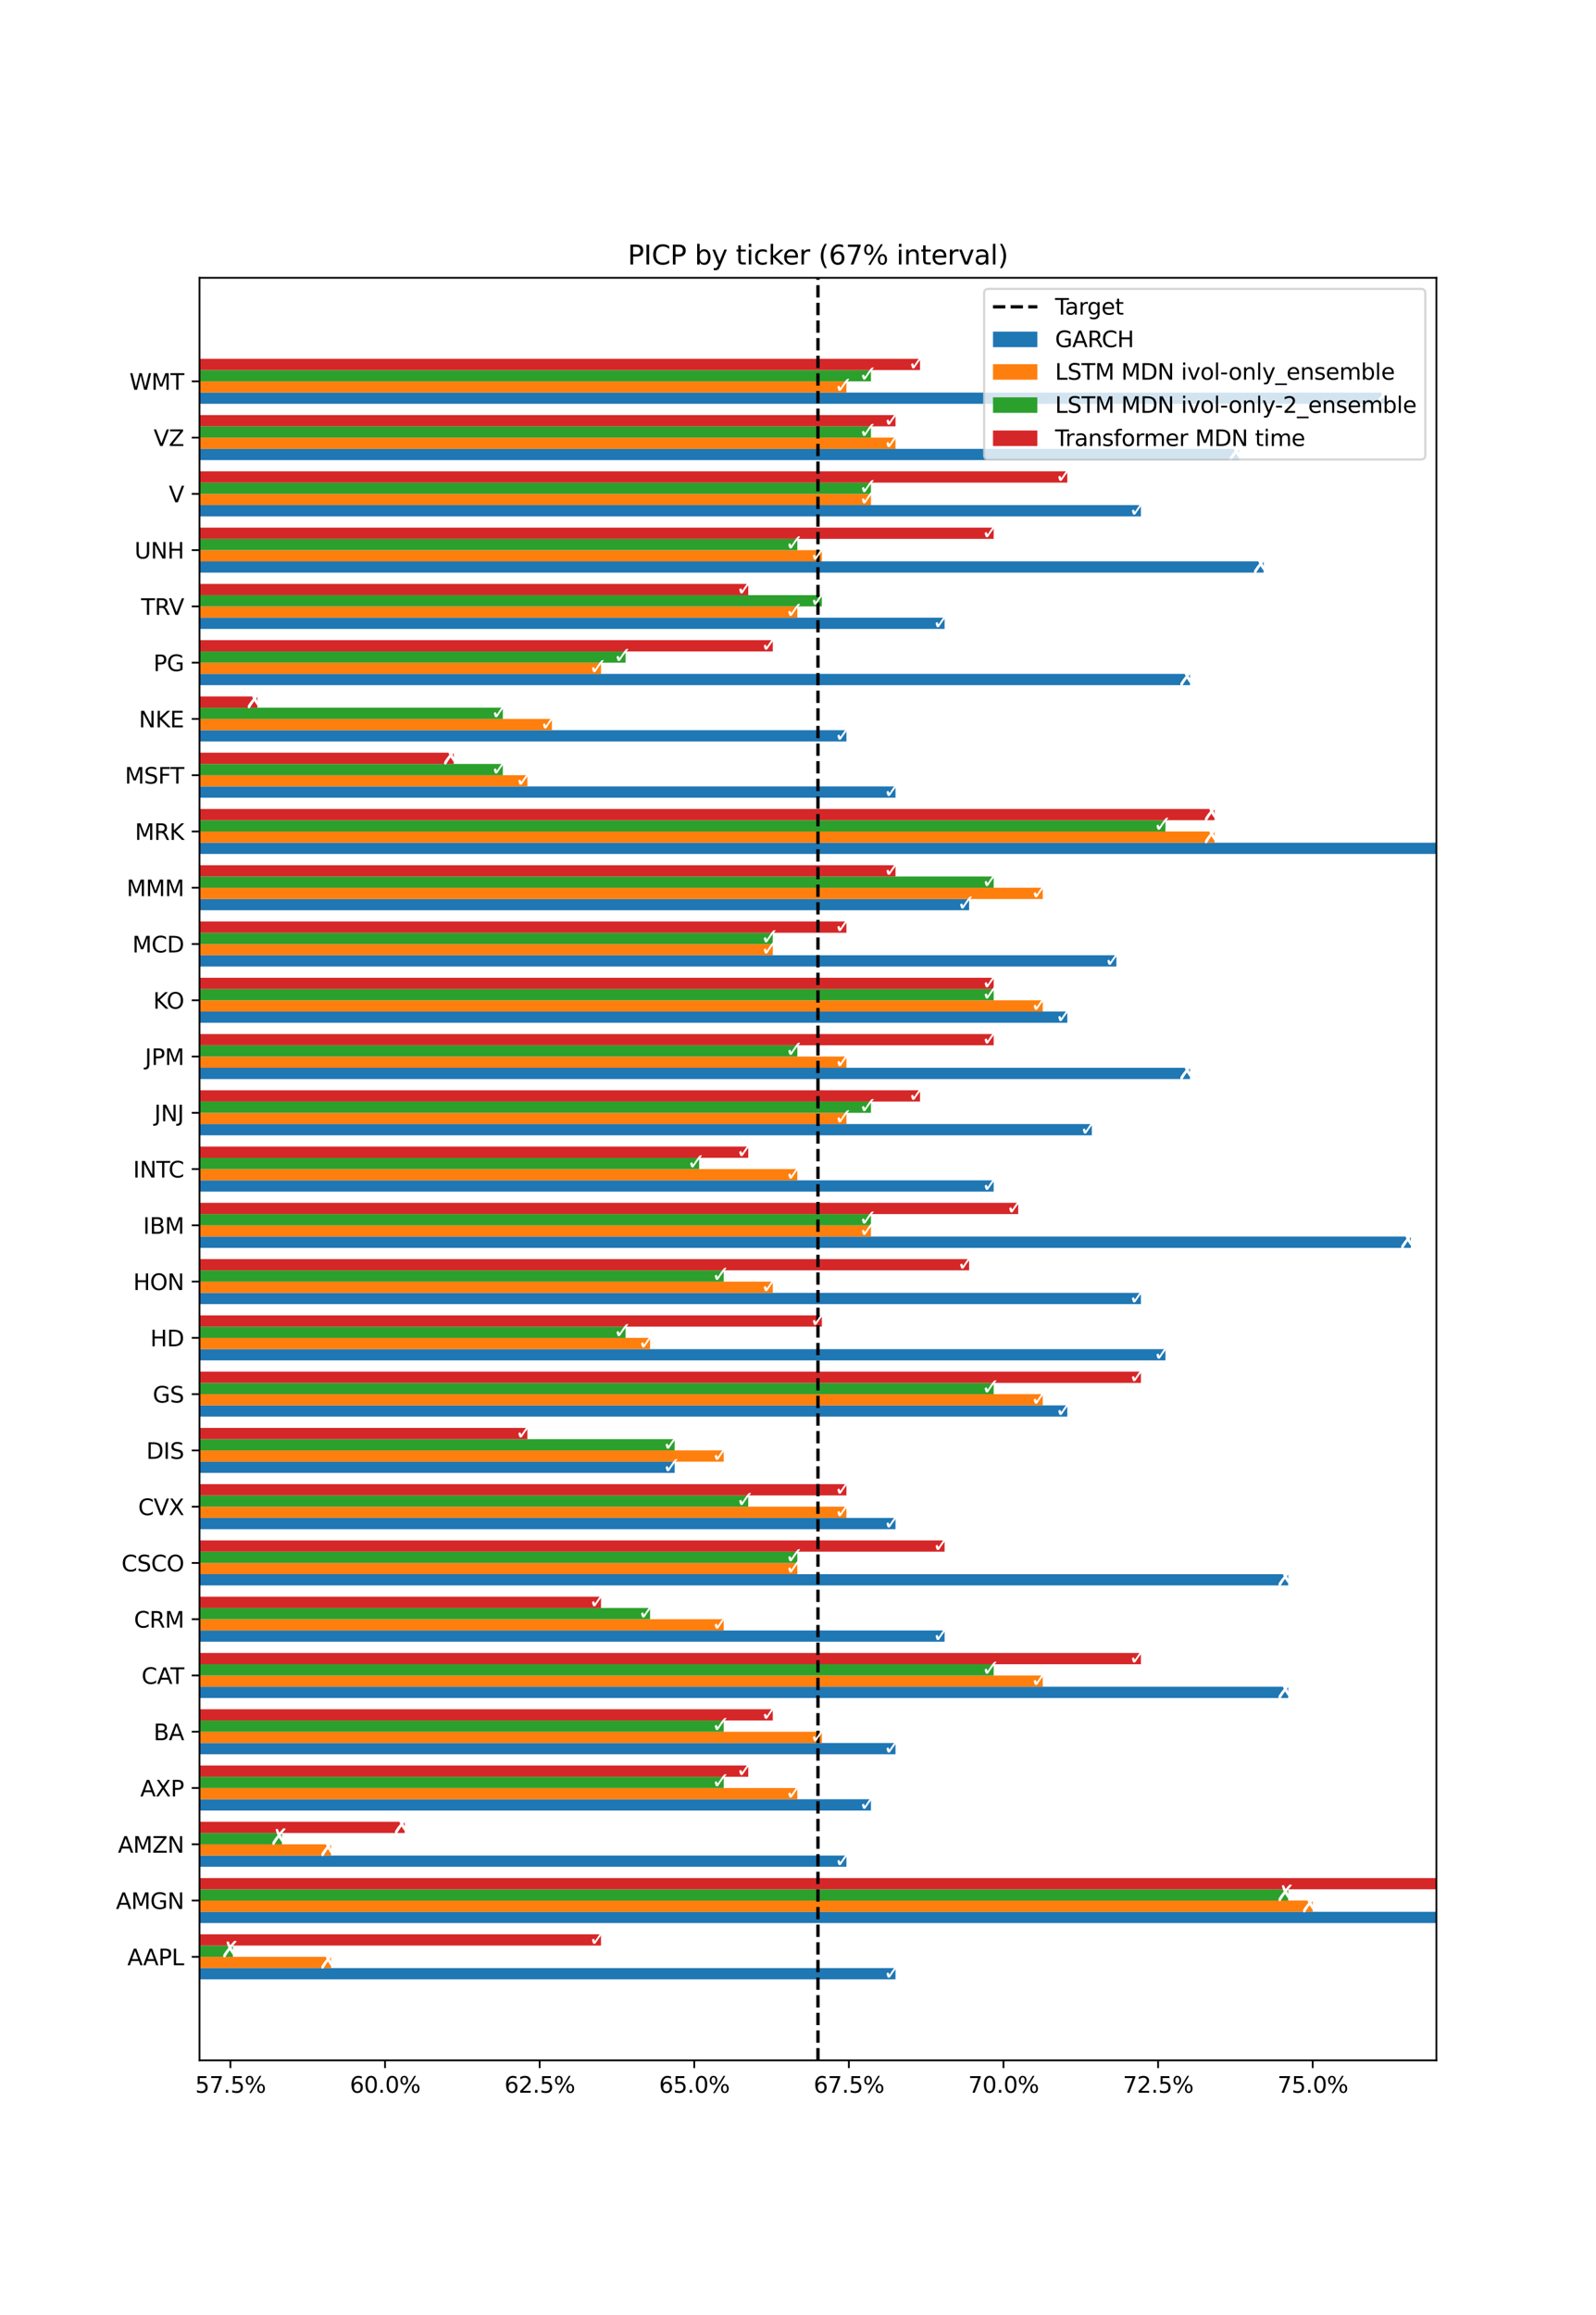 <?xml version="1.0" encoding="utf-8" standalone="no"?>
<!DOCTYPE svg PUBLIC "-//W3C//DTD SVG 1.1//EN"
  "http://www.w3.org/Graphics/SVG/1.1/DTD/svg11.dtd">
<svg xmlns:xlink="http://www.w3.org/1999/xlink" width="720pt" height="1044pt" viewBox="0 0 720 1044" xmlns="http://www.w3.org/2000/svg" version="1.1">
 <defs>
  <style type="text/css">*{stroke-linejoin: round; stroke-linecap: butt}</style>
 </defs>
 <g id="figure_1">
  <g id="patch_1">
   <path d="M 0 1044 
L 720 1044 
L 720 0 
L 0 0 
z
" style="fill: #ffffff"/>
  </g>
  <g id="axes_1">
   <g id="patch_2">
    <path d="M 90 929.16 
L 648 929.16 
L 648 125.28 
L 90 125.28 
z
" style="fill: #ffffff"/>
   </g>
   <g id="patch_3">
    <path d="M -1500.3 892.62 
L 403.986 892.62 
L 403.986 887.545 
L -1500.3 887.545 
z
" clip-path="url(#p7a00d4989d)" style="fill: #1f77b4"/>
   </g>
   <g id="patch_4">
    <path d="M -1500.3 867.245 
L 758.271 867.245 
L 758.271 862.17 
L -1500.3 862.17 
z
" clip-path="url(#p7a00d4989d)" style="fill: #1f77b4"/>
   </g>
   <g id="patch_5">
    <path d="M -1500.3 841.87 
L 381.843 841.87 
L 381.843 836.795 
L -1500.3 836.795 
z
" clip-path="url(#p7a00d4989d)" style="fill: #1f77b4"/>
   </g>
   <g id="patch_6">
    <path d="M -1500.3 816.495 
L 392.914 816.495 
L 392.914 811.42 
L -1500.3 811.42 
z
" clip-path="url(#p7a00d4989d)" style="fill: #1f77b4"/>
   </g>
   <g id="patch_7">
    <path d="M -1500.3 791.12 
L 403.986 791.12 
L 403.986 786.045 
L -1500.3 786.045 
z
" clip-path="url(#p7a00d4989d)" style="fill: #1f77b4"/>
   </g>
   <g id="patch_8">
    <path d="M -1500.3 765.745 
L 581.129 765.745 
L 581.129 760.67 
L -1500.3 760.67 
z
" clip-path="url(#p7a00d4989d)" style="fill: #1f77b4"/>
   </g>
   <g id="patch_9">
    <path d="M -1500.3 740.37 
L 426.129 740.37 
L 426.129 735.295 
L -1500.3 735.295 
z
" clip-path="url(#p7a00d4989d)" style="fill: #1f77b4"/>
   </g>
   <g id="patch_10">
    <path d="M -1500.3 714.995 
L 581.129 714.995 
L 581.129 709.92 
L -1500.3 709.92 
z
" clip-path="url(#p7a00d4989d)" style="fill: #1f77b4"/>
   </g>
   <g id="patch_11">
    <path d="M -1500.3 689.62 
L 403.986 689.62 
L 403.986 684.545 
L -1500.3 684.545 
z
" clip-path="url(#p7a00d4989d)" style="fill: #1f77b4"/>
   </g>
   <g id="patch_12">
    <path d="M -1500.3 664.245 
L 304.343 664.245 
L 304.343 659.17 
L -1500.3 659.17 
z
" clip-path="url(#p7a00d4989d)" style="fill: #1f77b4"/>
   </g>
   <g id="patch_13">
    <path d="M -1500.3 638.87 
L 481.486 638.87 
L 481.486 633.795 
L -1500.3 633.795 
z
" clip-path="url(#p7a00d4989d)" style="fill: #1f77b4"/>
   </g>
   <g id="patch_14">
    <path d="M -1500.3 613.495 
L 525.771 613.495 
L 525.771 608.42 
L -1500.3 608.42 
z
" clip-path="url(#p7a00d4989d)" style="fill: #1f77b4"/>
   </g>
   <g id="patch_15">
    <path d="M -1500.3 588.12 
L 514.7 588.12 
L 514.7 583.045 
L -1500.3 583.045 
z
" clip-path="url(#p7a00d4989d)" style="fill: #1f77b4"/>
   </g>
   <g id="patch_16">
    <path d="M -1500.3 562.745 
L 636.486 562.745 
L 636.486 557.67 
L -1500.3 557.67 
z
" clip-path="url(#p7a00d4989d)" style="fill: #1f77b4"/>
   </g>
   <g id="patch_17">
    <path d="M -1500.3 537.37 
L 448.271 537.37 
L 448.271 532.295 
L -1500.3 532.295 
z
" clip-path="url(#p7a00d4989d)" style="fill: #1f77b4"/>
   </g>
   <g id="patch_18">
    <path d="M -1500.3 511.995 
L 492.557 511.995 
L 492.557 506.92 
L -1500.3 506.92 
z
" clip-path="url(#p7a00d4989d)" style="fill: #1f77b4"/>
   </g>
   <g id="patch_19">
    <path d="M -1500.3 486.62 
L 536.843 486.62 
L 536.843 481.545 
L -1500.3 481.545 
z
" clip-path="url(#p7a00d4989d)" style="fill: #1f77b4"/>
   </g>
   <g id="patch_20">
    <path d="M -1500.3 461.245 
L 481.486 461.245 
L 481.486 456.17 
L -1500.3 456.17 
z
" clip-path="url(#p7a00d4989d)" style="fill: #1f77b4"/>
   </g>
   <g id="patch_21">
    <path d="M -1500.3 435.87 
L 503.629 435.87 
L 503.629 430.795 
L -1500.3 430.795 
z
" clip-path="url(#p7a00d4989d)" style="fill: #1f77b4"/>
   </g>
   <g id="patch_22">
    <path d="M -1500.3 410.495 
L 437.2 410.495 
L 437.2 405.42 
L -1500.3 405.42 
z
" clip-path="url(#p7a00d4989d)" style="fill: #1f77b4"/>
   </g>
   <g id="patch_23">
    <path d="M -1500.3 385.12 
L 736.129 385.12 
L 736.129 380.045 
L -1500.3 380.045 
z
" clip-path="url(#p7a00d4989d)" style="fill: #1f77b4"/>
   </g>
   <g id="patch_24">
    <path d="M -1500.3 359.745 
L 403.986 359.745 
L 403.986 354.67 
L -1500.3 354.67 
z
" clip-path="url(#p7a00d4989d)" style="fill: #1f77b4"/>
   </g>
   <g id="patch_25">
    <path d="M -1500.3 334.37 
L 381.843 334.37 
L 381.843 329.295 
L -1500.3 329.295 
z
" clip-path="url(#p7a00d4989d)" style="fill: #1f77b4"/>
   </g>
   <g id="patch_26">
    <path d="M -1500.3 308.995 
L 536.843 308.995 
L 536.843 303.92 
L -1500.3 303.92 
z
" clip-path="url(#p7a00d4989d)" style="fill: #1f77b4"/>
   </g>
   <g id="patch_27">
    <path d="M -1500.3 283.62 
L 426.129 283.62 
L 426.129 278.545 
L -1500.3 278.545 
z
" clip-path="url(#p7a00d4989d)" style="fill: #1f77b4"/>
   </g>
   <g id="patch_28">
    <path d="M -1500.3 258.245 
L 570.057 258.245 
L 570.057 253.17 
L -1500.3 253.17 
z
" clip-path="url(#p7a00d4989d)" style="fill: #1f77b4"/>
   </g>
   <g id="patch_29">
    <path d="M -1500.3 232.87 
L 514.7 232.87 
L 514.7 227.795 
L -1500.3 227.795 
z
" clip-path="url(#p7a00d4989d)" style="fill: #1f77b4"/>
   </g>
   <g id="patch_30">
    <path d="M -1500.3 207.495 
L 558.986 207.495 
L 558.986 202.42 
L -1500.3 202.42 
z
" clip-path="url(#p7a00d4989d)" style="fill: #1f77b4"/>
   </g>
   <g id="patch_31">
    <path d="M -1500.3 182.12 
L 625.414 182.12 
L 625.414 177.045 
L -1500.3 177.045 
z
" clip-path="url(#p7a00d4989d)" style="fill: #1f77b4"/>
   </g>
   <g id="patch_32">
    <path d="M -1500.3 887.545 
L 149.343 887.545 
L 149.343 882.47 
L -1500.3 882.47 
z
" clip-path="url(#p7a00d4989d)" style="fill: #ff7f0e"/>
   </g>
   <g id="patch_33">
    <path d="M -1500.3 862.17 
L 592.2 862.17 
L 592.2 857.095 
L -1500.3 857.095 
z
" clip-path="url(#p7a00d4989d)" style="fill: #ff7f0e"/>
   </g>
   <g id="patch_34">
    <path d="M -1500.3 836.795 
L 149.343 836.795 
L 149.343 831.72 
L -1500.3 831.72 
z
" clip-path="url(#p7a00d4989d)" style="fill: #ff7f0e"/>
   </g>
   <g id="patch_35">
    <path d="M -1500.3 811.42 
L 359.7 811.42 
L 359.7 806.345 
L -1500.3 806.345 
z
" clip-path="url(#p7a00d4989d)" style="fill: #ff7f0e"/>
   </g>
   <g id="patch_36">
    <path d="M -1500.3 786.045 
L 370.771 786.045 
L 370.771 780.97 
L -1500.3 780.97 
z
" clip-path="url(#p7a00d4989d)" style="fill: #ff7f0e"/>
   </g>
   <g id="patch_37">
    <path d="M -1500.3 760.67 
L 470.414 760.67 
L 470.414 755.595 
L -1500.3 755.595 
z
" clip-path="url(#p7a00d4989d)" style="fill: #ff7f0e"/>
   </g>
   <g id="patch_38">
    <path d="M -1500.3 735.295 
L 326.486 735.295 
L 326.486 730.22 
L -1500.3 730.22 
z
" clip-path="url(#p7a00d4989d)" style="fill: #ff7f0e"/>
   </g>
   <g id="patch_39">
    <path d="M -1500.3 709.92 
L 359.7 709.92 
L 359.7 704.845 
L -1500.3 704.845 
z
" clip-path="url(#p7a00d4989d)" style="fill: #ff7f0e"/>
   </g>
   <g id="patch_40">
    <path d="M -1500.3 684.545 
L 381.843 684.545 
L 381.843 679.47 
L -1500.3 679.47 
z
" clip-path="url(#p7a00d4989d)" style="fill: #ff7f0e"/>
   </g>
   <g id="patch_41">
    <path d="M -1500.3 659.17 
L 326.486 659.17 
L 326.486 654.095 
L -1500.3 654.095 
z
" clip-path="url(#p7a00d4989d)" style="fill: #ff7f0e"/>
   </g>
   <g id="patch_42">
    <path d="M -1500.3 633.795 
L 470.414 633.795 
L 470.414 628.72 
L -1500.3 628.72 
z
" clip-path="url(#p7a00d4989d)" style="fill: #ff7f0e"/>
   </g>
   <g id="patch_43">
    <path d="M -1500.3 608.42 
L 293.271 608.42 
L 293.271 603.345 
L -1500.3 603.345 
z
" clip-path="url(#p7a00d4989d)" style="fill: #ff7f0e"/>
   </g>
   <g id="patch_44">
    <path d="M -1500.3 583.045 
L 348.629 583.045 
L 348.629 577.97 
L -1500.3 577.97 
z
" clip-path="url(#p7a00d4989d)" style="fill: #ff7f0e"/>
   </g>
   <g id="patch_45">
    <path d="M -1500.3 557.67 
L 392.914 557.67 
L 392.914 552.595 
L -1500.3 552.595 
z
" clip-path="url(#p7a00d4989d)" style="fill: #ff7f0e"/>
   </g>
   <g id="patch_46">
    <path d="M -1500.3 532.295 
L 359.7 532.295 
L 359.7 527.22 
L -1500.3 527.22 
z
" clip-path="url(#p7a00d4989d)" style="fill: #ff7f0e"/>
   </g>
   <g id="patch_47">
    <path d="M -1500.3 506.92 
L 381.843 506.92 
L 381.843 501.845 
L -1500.3 501.845 
z
" clip-path="url(#p7a00d4989d)" style="fill: #ff7f0e"/>
   </g>
   <g id="patch_48">
    <path d="M -1500.3 481.545 
L 381.843 481.545 
L 381.843 476.47 
L -1500.3 476.47 
z
" clip-path="url(#p7a00d4989d)" style="fill: #ff7f0e"/>
   </g>
   <g id="patch_49">
    <path d="M -1500.3 456.17 
L 470.414 456.17 
L 470.414 451.095 
L -1500.3 451.095 
z
" clip-path="url(#p7a00d4989d)" style="fill: #ff7f0e"/>
   </g>
   <g id="patch_50">
    <path d="M -1500.3 430.795 
L 348.629 430.795 
L 348.629 425.72 
L -1500.3 425.72 
z
" clip-path="url(#p7a00d4989d)" style="fill: #ff7f0e"/>
   </g>
   <g id="patch_51">
    <path d="M -1500.3 405.42 
L 470.414 405.42 
L 470.414 400.345 
L -1500.3 400.345 
z
" clip-path="url(#p7a00d4989d)" style="fill: #ff7f0e"/>
   </g>
   <g id="patch_52">
    <path d="M -1500.3 380.045 
L 547.914 380.045 
L 547.914 374.97 
L -1500.3 374.97 
z
" clip-path="url(#p7a00d4989d)" style="fill: #ff7f0e"/>
   </g>
   <g id="patch_53">
    <path d="M -1500.3 354.67 
L 237.914 354.67 
L 237.914 349.595 
L -1500.3 349.595 
z
" clip-path="url(#p7a00d4989d)" style="fill: #ff7f0e"/>
   </g>
   <g id="patch_54">
    <path d="M -1500.3 329.295 
L 248.986 329.295 
L 248.986 324.22 
L -1500.3 324.22 
z
" clip-path="url(#p7a00d4989d)" style="fill: #ff7f0e"/>
   </g>
   <g id="patch_55">
    <path d="M -1500.3 303.92 
L 271.129 303.92 
L 271.129 298.845 
L -1500.3 298.845 
z
" clip-path="url(#p7a00d4989d)" style="fill: #ff7f0e"/>
   </g>
   <g id="patch_56">
    <path d="M -1500.3 278.545 
L 359.7 278.545 
L 359.7 273.47 
L -1500.3 273.47 
z
" clip-path="url(#p7a00d4989d)" style="fill: #ff7f0e"/>
   </g>
   <g id="patch_57">
    <path d="M -1500.3 253.17 
L 370.771 253.17 
L 370.771 248.095 
L -1500.3 248.095 
z
" clip-path="url(#p7a00d4989d)" style="fill: #ff7f0e"/>
   </g>
   <g id="patch_58">
    <path d="M -1500.3 227.795 
L 392.914 227.795 
L 392.914 222.72 
L -1500.3 222.72 
z
" clip-path="url(#p7a00d4989d)" style="fill: #ff7f0e"/>
   </g>
   <g id="patch_59">
    <path d="M -1500.3 202.42 
L 403.986 202.42 
L 403.986 197.345 
L -1500.3 197.345 
z
" clip-path="url(#p7a00d4989d)" style="fill: #ff7f0e"/>
   </g>
   <g id="patch_60">
    <path d="M -1500.3 177.045 
L 381.843 177.045 
L 381.843 171.97 
L -1500.3 171.97 
z
" clip-path="url(#p7a00d4989d)" style="fill: #ff7f0e"/>
   </g>
   <g id="patch_61">
    <path d="M -1500.3 882.47 
L 105.057 882.47 
L 105.057 877.395 
L -1500.3 877.395 
z
" clip-path="url(#p7a00d4989d)" style="fill: #2ca02c"/>
   </g>
   <g id="patch_62">
    <path d="M -1500.3 857.095 
L 581.129 857.095 
L 581.129 852.02 
L -1500.3 852.02 
z
" clip-path="url(#p7a00d4989d)" style="fill: #2ca02c"/>
   </g>
   <g id="patch_63">
    <path d="M -1500.3 831.72 
L 127.2 831.72 
L 127.2 826.645 
L -1500.3 826.645 
z
" clip-path="url(#p7a00d4989d)" style="fill: #2ca02c"/>
   </g>
   <g id="patch_64">
    <path d="M -1500.3 806.345 
L 326.486 806.345 
L 326.486 801.27 
L -1500.3 801.27 
z
" clip-path="url(#p7a00d4989d)" style="fill: #2ca02c"/>
   </g>
   <g id="patch_65">
    <path d="M -1500.3 780.97 
L 326.486 780.97 
L 326.486 775.895 
L -1500.3 775.895 
z
" clip-path="url(#p7a00d4989d)" style="fill: #2ca02c"/>
   </g>
   <g id="patch_66">
    <path d="M -1500.3 755.595 
L 448.271 755.595 
L 448.271 750.52 
L -1500.3 750.52 
z
" clip-path="url(#p7a00d4989d)" style="fill: #2ca02c"/>
   </g>
   <g id="patch_67">
    <path d="M -1500.3 730.22 
L 293.271 730.22 
L 293.271 725.145 
L -1500.3 725.145 
z
" clip-path="url(#p7a00d4989d)" style="fill: #2ca02c"/>
   </g>
   <g id="patch_68">
    <path d="M -1500.3 704.845 
L 359.7 704.845 
L 359.7 699.77 
L -1500.3 699.77 
z
" clip-path="url(#p7a00d4989d)" style="fill: #2ca02c"/>
   </g>
   <g id="patch_69">
    <path d="M -1500.3 679.47 
L 337.557 679.47 
L 337.557 674.395 
L -1500.3 674.395 
z
" clip-path="url(#p7a00d4989d)" style="fill: #2ca02c"/>
   </g>
   <g id="patch_70">
    <path d="M -1500.3 654.095 
L 304.343 654.095 
L 304.343 649.02 
L -1500.3 649.02 
z
" clip-path="url(#p7a00d4989d)" style="fill: #2ca02c"/>
   </g>
   <g id="patch_71">
    <path d="M -1500.3 628.72 
L 448.271 628.72 
L 448.271 623.645 
L -1500.3 623.645 
z
" clip-path="url(#p7a00d4989d)" style="fill: #2ca02c"/>
   </g>
   <g id="patch_72">
    <path d="M -1500.3 603.345 
L 282.2 603.345 
L 282.2 598.27 
L -1500.3 598.27 
z
" clip-path="url(#p7a00d4989d)" style="fill: #2ca02c"/>
   </g>
   <g id="patch_73">
    <path d="M -1500.3 577.97 
L 326.486 577.97 
L 326.486 572.895 
L -1500.3 572.895 
z
" clip-path="url(#p7a00d4989d)" style="fill: #2ca02c"/>
   </g>
   <g id="patch_74">
    <path d="M -1500.3 552.595 
L 392.914 552.595 
L 392.914 547.52 
L -1500.3 547.52 
z
" clip-path="url(#p7a00d4989d)" style="fill: #2ca02c"/>
   </g>
   <g id="patch_75">
    <path d="M -1500.3 527.22 
L 315.414 527.22 
L 315.414 522.145 
L -1500.3 522.145 
z
" clip-path="url(#p7a00d4989d)" style="fill: #2ca02c"/>
   </g>
   <g id="patch_76">
    <path d="M -1500.3 501.845 
L 392.914 501.845 
L 392.914 496.77 
L -1500.3 496.77 
z
" clip-path="url(#p7a00d4989d)" style="fill: #2ca02c"/>
   </g>
   <g id="patch_77">
    <path d="M -1500.3 476.47 
L 359.7 476.47 
L 359.7 471.395 
L -1500.3 471.395 
z
" clip-path="url(#p7a00d4989d)" style="fill: #2ca02c"/>
   </g>
   <g id="patch_78">
    <path d="M -1500.3 451.095 
L 448.271 451.095 
L 448.271 446.02 
L -1500.3 446.02 
z
" clip-path="url(#p7a00d4989d)" style="fill: #2ca02c"/>
   </g>
   <g id="patch_79">
    <path d="M -1500.3 425.72 
L 348.629 425.72 
L 348.629 420.645 
L -1500.3 420.645 
z
" clip-path="url(#p7a00d4989d)" style="fill: #2ca02c"/>
   </g>
   <g id="patch_80">
    <path d="M -1500.3 400.345 
L 448.271 400.345 
L 448.271 395.27 
L -1500.3 395.27 
z
" clip-path="url(#p7a00d4989d)" style="fill: #2ca02c"/>
   </g>
   <g id="patch_81">
    <path d="M -1500.3 374.97 
L 525.771 374.97 
L 525.771 369.895 
L -1500.3 369.895 
z
" clip-path="url(#p7a00d4989d)" style="fill: #2ca02c"/>
   </g>
   <g id="patch_82">
    <path d="M -1500.3 349.595 
L 226.843 349.595 
L 226.843 344.52 
L -1500.3 344.52 
z
" clip-path="url(#p7a00d4989d)" style="fill: #2ca02c"/>
   </g>
   <g id="patch_83">
    <path d="M -1500.3 324.22 
L 226.843 324.22 
L 226.843 319.145 
L -1500.3 319.145 
z
" clip-path="url(#p7a00d4989d)" style="fill: #2ca02c"/>
   </g>
   <g id="patch_84">
    <path d="M -1500.3 298.845 
L 282.2 298.845 
L 282.2 293.77 
L -1500.3 293.77 
z
" clip-path="url(#p7a00d4989d)" style="fill: #2ca02c"/>
   </g>
   <g id="patch_85">
    <path d="M -1500.3 273.47 
L 370.771 273.47 
L 370.771 268.395 
L -1500.3 268.395 
z
" clip-path="url(#p7a00d4989d)" style="fill: #2ca02c"/>
   </g>
   <g id="patch_86">
    <path d="M -1500.3 248.095 
L 359.7 248.095 
L 359.7 243.02 
L -1500.3 243.02 
z
" clip-path="url(#p7a00d4989d)" style="fill: #2ca02c"/>
   </g>
   <g id="patch_87">
    <path d="M -1500.3 222.72 
L 392.914 222.72 
L 392.914 217.645 
L -1500.3 217.645 
z
" clip-path="url(#p7a00d4989d)" style="fill: #2ca02c"/>
   </g>
   <g id="patch_88">
    <path d="M -1500.3 197.345 
L 392.914 197.345 
L 392.914 192.27 
L -1500.3 192.27 
z
" clip-path="url(#p7a00d4989d)" style="fill: #2ca02c"/>
   </g>
   <g id="patch_89">
    <path d="M -1500.3 171.97 
L 392.914 171.97 
L 392.914 166.895 
L -1500.3 166.895 
z
" clip-path="url(#p7a00d4989d)" style="fill: #2ca02c"/>
   </g>
   <g id="patch_90">
    <path d="M -1500.3 877.395 
L 271.129 877.395 
L 271.129 872.32 
L -1500.3 872.32 
z
" clip-path="url(#p7a00d4989d)" style="fill: #d62728"/>
   </g>
   <g id="patch_91">
    <path d="M -1500.3 852.02 
L 702.914 852.02 
L 702.914 846.945 
L -1500.3 846.945 
z
" clip-path="url(#p7a00d4989d)" style="fill: #d62728"/>
   </g>
   <g id="patch_92">
    <path d="M -1500.3 826.645 
L 182.557 826.645 
L 182.557 821.57 
L -1500.3 821.57 
z
" clip-path="url(#p7a00d4989d)" style="fill: #d62728"/>
   </g>
   <g id="patch_93">
    <path d="M -1500.3 801.27 
L 337.557 801.27 
L 337.557 796.195 
L -1500.3 796.195 
z
" clip-path="url(#p7a00d4989d)" style="fill: #d62728"/>
   </g>
   <g id="patch_94">
    <path d="M -1500.3 775.895 
L 348.629 775.895 
L 348.629 770.82 
L -1500.3 770.82 
z
" clip-path="url(#p7a00d4989d)" style="fill: #d62728"/>
   </g>
   <g id="patch_95">
    <path d="M -1500.3 750.52 
L 514.7 750.52 
L 514.7 745.445 
L -1500.3 745.445 
z
" clip-path="url(#p7a00d4989d)" style="fill: #d62728"/>
   </g>
   <g id="patch_96">
    <path d="M -1500.3 725.145 
L 271.129 725.145 
L 271.129 720.07 
L -1500.3 720.07 
z
" clip-path="url(#p7a00d4989d)" style="fill: #d62728"/>
   </g>
   <g id="patch_97">
    <path d="M -1500.3 699.77 
L 426.129 699.77 
L 426.129 694.695 
L -1500.3 694.695 
z
" clip-path="url(#p7a00d4989d)" style="fill: #d62728"/>
   </g>
   <g id="patch_98">
    <path d="M -1500.3 674.395 
L 381.843 674.395 
L 381.843 669.32 
L -1500.3 669.32 
z
" clip-path="url(#p7a00d4989d)" style="fill: #d62728"/>
   </g>
   <g id="patch_99">
    <path d="M -1500.3 649.02 
L 237.914 649.02 
L 237.914 643.945 
L -1500.3 643.945 
z
" clip-path="url(#p7a00d4989d)" style="fill: #d62728"/>
   </g>
   <g id="patch_100">
    <path d="M -1500.3 623.645 
L 514.7 623.645 
L 514.7 618.57 
L -1500.3 618.57 
z
" clip-path="url(#p7a00d4989d)" style="fill: #d62728"/>
   </g>
   <g id="patch_101">
    <path d="M -1500.3 598.27 
L 370.771 598.27 
L 370.771 593.195 
L -1500.3 593.195 
z
" clip-path="url(#p7a00d4989d)" style="fill: #d62728"/>
   </g>
   <g id="patch_102">
    <path d="M -1500.3 572.895 
L 437.2 572.895 
L 437.2 567.82 
L -1500.3 567.82 
z
" clip-path="url(#p7a00d4989d)" style="fill: #d62728"/>
   </g>
   <g id="patch_103">
    <path d="M -1500.3 547.52 
L 459.343 547.52 
L 459.343 542.445 
L -1500.3 542.445 
z
" clip-path="url(#p7a00d4989d)" style="fill: #d62728"/>
   </g>
   <g id="patch_104">
    <path d="M -1500.3 522.145 
L 337.557 522.145 
L 337.557 517.07 
L -1500.3 517.07 
z
" clip-path="url(#p7a00d4989d)" style="fill: #d62728"/>
   </g>
   <g id="patch_105">
    <path d="M -1500.3 496.77 
L 415.057 496.77 
L 415.057 491.695 
L -1500.3 491.695 
z
" clip-path="url(#p7a00d4989d)" style="fill: #d62728"/>
   </g>
   <g id="patch_106">
    <path d="M -1500.3 471.395 
L 448.271 471.395 
L 448.271 466.32 
L -1500.3 466.32 
z
" clip-path="url(#p7a00d4989d)" style="fill: #d62728"/>
   </g>
   <g id="patch_107">
    <path d="M -1500.3 446.02 
L 448.271 446.02 
L 448.271 440.945 
L -1500.3 440.945 
z
" clip-path="url(#p7a00d4989d)" style="fill: #d62728"/>
   </g>
   <g id="patch_108">
    <path d="M -1500.3 420.645 
L 381.843 420.645 
L 381.843 415.57 
L -1500.3 415.57 
z
" clip-path="url(#p7a00d4989d)" style="fill: #d62728"/>
   </g>
   <g id="patch_109">
    <path d="M -1500.3 395.27 
L 403.986 395.27 
L 403.986 390.195 
L -1500.3 390.195 
z
" clip-path="url(#p7a00d4989d)" style="fill: #d62728"/>
   </g>
   <g id="patch_110">
    <path d="M -1500.3 369.895 
L 547.914 369.895 
L 547.914 364.82 
L -1500.3 364.82 
z
" clip-path="url(#p7a00d4989d)" style="fill: #d62728"/>
   </g>
   <g id="patch_111">
    <path d="M -1500.3 344.52 
L 204.7 344.52 
L 204.7 339.445 
L -1500.3 339.445 
z
" clip-path="url(#p7a00d4989d)" style="fill: #d62728"/>
   </g>
   <g id="patch_112">
    <path d="M -1500.3 319.145 
L 116.129 319.145 
L 116.129 314.07 
L -1500.3 314.07 
z
" clip-path="url(#p7a00d4989d)" style="fill: #d62728"/>
   </g>
   <g id="patch_113">
    <path d="M -1500.3 293.77 
L 348.629 293.77 
L 348.629 288.695 
L -1500.3 288.695 
z
" clip-path="url(#p7a00d4989d)" style="fill: #d62728"/>
   </g>
   <g id="patch_114">
    <path d="M -1500.3 268.395 
L 337.557 268.395 
L 337.557 263.32 
L -1500.3 263.32 
z
" clip-path="url(#p7a00d4989d)" style="fill: #d62728"/>
   </g>
   <g id="patch_115">
    <path d="M -1500.3 243.02 
L 448.271 243.02 
L 448.271 237.945 
L -1500.3 237.945 
z
" clip-path="url(#p7a00d4989d)" style="fill: #d62728"/>
   </g>
   <g id="patch_116">
    <path d="M -1500.3 217.645 
L 481.486 217.645 
L 481.486 212.57 
L -1500.3 212.57 
z
" clip-path="url(#p7a00d4989d)" style="fill: #d62728"/>
   </g>
   <g id="patch_117">
    <path d="M -1500.3 192.27 
L 403.986 192.27 
L 403.986 187.195 
L -1500.3 187.195 
z
" clip-path="url(#p7a00d4989d)" style="fill: #d62728"/>
   </g>
   <g id="patch_118">
    <path d="M -1500.3 166.895 
L 415.057 166.895 
L 415.057 161.82 
L -1500.3 161.82 
z
" clip-path="url(#p7a00d4989d)" style="fill: #d62728"/>
   </g>
   <g id="matplotlib.axis_1">
    <g id="xtick_1">
     <g id="line2d_1">
      <defs>
       <path id="m2a304068db" d="M 0 0 
L 0 3.5 
" style="stroke: #000000; stroke-width: 0.8"/>
      </defs>
      <g>
       <use xlink:href="#m2a304068db" x="103.95" y="929.16" style="stroke: #000000; stroke-width: 0.8"/>
      </g>
     </g>
     <g id="text_1">
      <!-- 57.5% -->
      <g transform="translate(88.066 943.758) scale(0.1 -0.1)">
       <defs>
        <path id="DejaVuSans-35" d="M 691 4666 
L 3169 4666 
L 3169 4134 
L 1269 4134 
L 1269 2991 
Q 1406 3038 1543 3061 
Q 1681 3084 1819 3084 
Q 2600 3084 3056 2656 
Q 3513 2228 3513 1497 
Q 3513 744 3044 326 
Q 2575 -91 1722 -91 
Q 1428 -91 1123 -41 
Q 819 9 494 109 
L 494 744 
Q 775 591 1075 516 
Q 1375 441 1709 441 
Q 2250 441 2565 725 
Q 2881 1009 2881 1497 
Q 2881 1984 2565 2268 
Q 2250 2553 1709 2553 
Q 1456 2553 1204 2497 
Q 953 2441 691 2322 
L 691 4666 
z
" transform="scale(0.016)"/>
        <path id="DejaVuSans-37" d="M 525 4666 
L 3525 4666 
L 3525 4397 
L 1831 0 
L 1172 0 
L 2766 4134 
L 525 4134 
L 525 4666 
z
" transform="scale(0.016)"/>
        <path id="DejaVuSans-2e" d="M 684 794 
L 1344 794 
L 1344 0 
L 684 0 
L 684 794 
z
" transform="scale(0.016)"/>
        <path id="DejaVuSans-25" d="M 4653 2053 
Q 4381 2053 4226 1822 
Q 4072 1591 4072 1178 
Q 4072 772 4226 539 
Q 4381 306 4653 306 
Q 4919 306 5073 539 
Q 5228 772 5228 1178 
Q 5228 1588 5073 1820 
Q 4919 2053 4653 2053 
z
M 4653 2450 
Q 5147 2450 5437 2106 
Q 5728 1763 5728 1178 
Q 5728 594 5436 251 
Q 5144 -91 4653 -91 
Q 4153 -91 3862 251 
Q 3572 594 3572 1178 
Q 3572 1766 3864 2108 
Q 4156 2450 4653 2450 
z
M 1428 4353 
Q 1159 4353 1004 4120 
Q 850 3888 850 3481 
Q 850 3069 1003 2837 
Q 1156 2606 1428 2606 
Q 1700 2606 1854 2837 
Q 2009 3069 2009 3481 
Q 2009 3884 1853 4118 
Q 1697 4353 1428 4353 
z
M 4250 4750 
L 4750 4750 
L 1831 -91 
L 1331 -91 
L 4250 4750 
z
M 1428 4750 
Q 1922 4750 2215 4408 
Q 2509 4066 2509 3481 
Q 2509 2891 2217 2550 
Q 1925 2209 1428 2209 
Q 931 2209 642 2551 
Q 353 2894 353 3481 
Q 353 4063 643 4406 
Q 934 4750 1428 4750 
z
" transform="scale(0.016)"/>
       </defs>
       <use xlink:href="#DejaVuSans-35"/>
       <use xlink:href="#DejaVuSans-37" transform="translate(63.623 0)"/>
       <use xlink:href="#DejaVuSans-2e" transform="translate(127.246 0)"/>
       <use xlink:href="#DejaVuSans-35" transform="translate(159.033 0)"/>
       <use xlink:href="#DejaVuSans-25" transform="translate(222.656 0)"/>
      </g>
     </g>
    </g>
    <g id="xtick_2">
     <g id="line2d_2">
      <g>
       <use xlink:href="#m2a304068db" x="173.7" y="929.16" style="stroke: #000000; stroke-width: 0.8"/>
      </g>
     </g>
     <g id="text_2">
      <!-- 60.0% -->
      <g transform="translate(157.816 943.758) scale(0.1 -0.1)">
       <defs>
        <path id="DejaVuSans-36" d="M 2113 2584 
Q 1688 2584 1439 2293 
Q 1191 2003 1191 1497 
Q 1191 994 1439 701 
Q 1688 409 2113 409 
Q 2538 409 2786 701 
Q 3034 994 3034 1497 
Q 3034 2003 2786 2293 
Q 2538 2584 2113 2584 
z
M 3366 4563 
L 3366 3988 
Q 3128 4100 2886 4159 
Q 2644 4219 2406 4219 
Q 1781 4219 1451 3797 
Q 1122 3375 1075 2522 
Q 1259 2794 1537 2939 
Q 1816 3084 2150 3084 
Q 2853 3084 3261 2657 
Q 3669 2231 3669 1497 
Q 3669 778 3244 343 
Q 2819 -91 2113 -91 
Q 1303 -91 875 529 
Q 447 1150 447 2328 
Q 447 3434 972 4092 
Q 1497 4750 2381 4750 
Q 2619 4750 2861 4703 
Q 3103 4656 3366 4563 
z
" transform="scale(0.016)"/>
        <path id="DejaVuSans-30" d="M 2034 4250 
Q 1547 4250 1301 3770 
Q 1056 3291 1056 2328 
Q 1056 1369 1301 889 
Q 1547 409 2034 409 
Q 2525 409 2770 889 
Q 3016 1369 3016 2328 
Q 3016 3291 2770 3770 
Q 2525 4250 2034 4250 
z
M 2034 4750 
Q 2819 4750 3233 4129 
Q 3647 3509 3647 2328 
Q 3647 1150 3233 529 
Q 2819 -91 2034 -91 
Q 1250 -91 836 529 
Q 422 1150 422 2328 
Q 422 3509 836 4129 
Q 1250 4750 2034 4750 
z
" transform="scale(0.016)"/>
       </defs>
       <use xlink:href="#DejaVuSans-36"/>
       <use xlink:href="#DejaVuSans-30" transform="translate(63.623 0)"/>
       <use xlink:href="#DejaVuSans-2e" transform="translate(127.246 0)"/>
       <use xlink:href="#DejaVuSans-30" transform="translate(159.033 0)"/>
       <use xlink:href="#DejaVuSans-25" transform="translate(222.656 0)"/>
      </g>
     </g>
    </g>
    <g id="xtick_3">
     <g id="line2d_3">
      <g>
       <use xlink:href="#m2a304068db" x="243.45" y="929.16" style="stroke: #000000; stroke-width: 0.8"/>
      </g>
     </g>
     <g id="text_3">
      <!-- 62.5% -->
      <g transform="translate(227.566 943.758) scale(0.1 -0.1)">
       <defs>
        <path id="DejaVuSans-32" d="M 1228 531 
L 3431 531 
L 3431 0 
L 469 0 
L 469 531 
Q 828 903 1448 1529 
Q 2069 2156 2228 2338 
Q 2531 2678 2651 2914 
Q 2772 3150 2772 3378 
Q 2772 3750 2511 3984 
Q 2250 4219 1831 4219 
Q 1534 4219 1204 4116 
Q 875 4013 500 3803 
L 500 4441 
Q 881 4594 1212 4672 
Q 1544 4750 1819 4750 
Q 2544 4750 2975 4387 
Q 3406 4025 3406 3419 
Q 3406 3131 3298 2873 
Q 3191 2616 2906 2266 
Q 2828 2175 2409 1742 
Q 1991 1309 1228 531 
z
" transform="scale(0.016)"/>
       </defs>
       <use xlink:href="#DejaVuSans-36"/>
       <use xlink:href="#DejaVuSans-32" transform="translate(63.623 0)"/>
       <use xlink:href="#DejaVuSans-2e" transform="translate(127.246 0)"/>
       <use xlink:href="#DejaVuSans-35" transform="translate(159.033 0)"/>
       <use xlink:href="#DejaVuSans-25" transform="translate(222.656 0)"/>
      </g>
     </g>
    </g>
    <g id="xtick_4">
     <g id="line2d_4">
      <g>
       <use xlink:href="#m2a304068db" x="313.2" y="929.16" style="stroke: #000000; stroke-width: 0.8"/>
      </g>
     </g>
     <g id="text_4">
      <!-- 65.0% -->
      <g transform="translate(297.316 943.758) scale(0.1 -0.1)">
       <use xlink:href="#DejaVuSans-36"/>
       <use xlink:href="#DejaVuSans-35" transform="translate(63.623 0)"/>
       <use xlink:href="#DejaVuSans-2e" transform="translate(127.246 0)"/>
       <use xlink:href="#DejaVuSans-30" transform="translate(159.033 0)"/>
       <use xlink:href="#DejaVuSans-25" transform="translate(222.656 0)"/>
      </g>
     </g>
    </g>
    <g id="xtick_5">
     <g id="line2d_5">
      <g>
       <use xlink:href="#m2a304068db" x="382.95" y="929.16" style="stroke: #000000; stroke-width: 0.8"/>
      </g>
     </g>
     <g id="text_5">
      <!-- 67.5% -->
      <g transform="translate(367.066 943.758) scale(0.1 -0.1)">
       <use xlink:href="#DejaVuSans-36"/>
       <use xlink:href="#DejaVuSans-37" transform="translate(63.623 0)"/>
       <use xlink:href="#DejaVuSans-2e" transform="translate(127.246 0)"/>
       <use xlink:href="#DejaVuSans-35" transform="translate(159.033 0)"/>
       <use xlink:href="#DejaVuSans-25" transform="translate(222.656 0)"/>
      </g>
     </g>
    </g>
    <g id="xtick_6">
     <g id="line2d_6">
      <g>
       <use xlink:href="#m2a304068db" x="452.7" y="929.16" style="stroke: #000000; stroke-width: 0.8"/>
      </g>
     </g>
     <g id="text_6">
      <!-- 70.0% -->
      <g transform="translate(436.816 943.758) scale(0.1 -0.1)">
       <use xlink:href="#DejaVuSans-37"/>
       <use xlink:href="#DejaVuSans-30" transform="translate(63.623 0)"/>
       <use xlink:href="#DejaVuSans-2e" transform="translate(127.246 0)"/>
       <use xlink:href="#DejaVuSans-30" transform="translate(159.033 0)"/>
       <use xlink:href="#DejaVuSans-25" transform="translate(222.656 0)"/>
      </g>
     </g>
    </g>
    <g id="xtick_7">
     <g id="line2d_7">
      <g>
       <use xlink:href="#m2a304068db" x="522.45" y="929.16" style="stroke: #000000; stroke-width: 0.8"/>
      </g>
     </g>
     <g id="text_7">
      <!-- 72.5% -->
      <g transform="translate(506.566 943.758) scale(0.1 -0.1)">
       <use xlink:href="#DejaVuSans-37"/>
       <use xlink:href="#DejaVuSans-32" transform="translate(63.623 0)"/>
       <use xlink:href="#DejaVuSans-2e" transform="translate(127.246 0)"/>
       <use xlink:href="#DejaVuSans-35" transform="translate(159.033 0)"/>
       <use xlink:href="#DejaVuSans-25" transform="translate(222.656 0)"/>
      </g>
     </g>
    </g>
    <g id="xtick_8">
     <g id="line2d_8">
      <g>
       <use xlink:href="#m2a304068db" x="592.2" y="929.16" style="stroke: #000000; stroke-width: 0.8"/>
      </g>
     </g>
     <g id="text_8">
      <!-- 75.0% -->
      <g transform="translate(576.316 943.758) scale(0.1 -0.1)">
       <use xlink:href="#DejaVuSans-37"/>
       <use xlink:href="#DejaVuSans-35" transform="translate(63.623 0)"/>
       <use xlink:href="#DejaVuSans-2e" transform="translate(127.246 0)"/>
       <use xlink:href="#DejaVuSans-30" transform="translate(159.033 0)"/>
       <use xlink:href="#DejaVuSans-25" transform="translate(222.656 0)"/>
      </g>
     </g>
    </g>
   </g>
   <g id="matplotlib.axis_2">
    <g id="ytick_1">
     <g id="line2d_9">
      <defs>
       <path id="m2d37df4417" d="M 0 0 
L -3.5 0 
" style="stroke: #000000; stroke-width: 0.8"/>
      </defs>
      <g>
       <use xlink:href="#m2d37df4417" x="90" y="882.47" style="stroke: #000000; stroke-width: 0.8"/>
      </g>
     </g>
     <g id="text_9">
      <!-- AAPL -->
      <g transform="translate(57.442 886.269) scale(0.1 -0.1)">
       <defs>
        <path id="DejaVuSans-41" d="M 2188 4044 
L 1331 1722 
L 3047 1722 
L 2188 4044 
z
M 1831 4666 
L 2547 4666 
L 4325 0 
L 3669 0 
L 3244 1197 
L 1141 1197 
L 716 0 
L 50 0 
L 1831 4666 
z
" transform="scale(0.016)"/>
        <path id="DejaVuSans-50" d="M 1259 4147 
L 1259 2394 
L 2053 2394 
Q 2494 2394 2734 2622 
Q 2975 2850 2975 3272 
Q 2975 3691 2734 3919 
Q 2494 4147 2053 4147 
L 1259 4147 
z
M 628 4666 
L 2053 4666 
Q 2838 4666 3239 4311 
Q 3641 3956 3641 3272 
Q 3641 2581 3239 2228 
Q 2838 1875 2053 1875 
L 1259 1875 
L 1259 0 
L 628 0 
L 628 4666 
z
" transform="scale(0.016)"/>
        <path id="DejaVuSans-4c" d="M 628 4666 
L 1259 4666 
L 1259 531 
L 3531 531 
L 3531 0 
L 628 0 
L 628 4666 
z
" transform="scale(0.016)"/>
       </defs>
       <use xlink:href="#DejaVuSans-41"/>
       <use xlink:href="#DejaVuSans-41" transform="translate(71.158 0)"/>
       <use xlink:href="#DejaVuSans-50" transform="translate(139.566 0)"/>
       <use xlink:href="#DejaVuSans-4c" transform="translate(199.869 0)"/>
      </g>
     </g>
    </g>
    <g id="ytick_2">
     <g id="line2d_10">
      <g>
       <use xlink:href="#m2d37df4417" x="90" y="857.095" style="stroke: #000000; stroke-width: 0.8"/>
      </g>
     </g>
     <g id="text_10">
      <!-- AMGN -->
      <g transform="translate(52.302 860.894) scale(0.1 -0.1)">
       <defs>
        <path id="DejaVuSans-4d" d="M 628 4666 
L 1569 4666 
L 2759 1491 
L 3956 4666 
L 4897 4666 
L 4897 0 
L 4281 0 
L 4281 4097 
L 3078 897 
L 2444 897 
L 1241 4097 
L 1241 0 
L 628 0 
L 628 4666 
z
" transform="scale(0.016)"/>
        <path id="DejaVuSans-47" d="M 3809 666 
L 3809 1919 
L 2778 1919 
L 2778 2438 
L 4434 2438 
L 4434 434 
Q 4069 175 3628 42 
Q 3188 -91 2688 -91 
Q 1594 -91 976 548 
Q 359 1188 359 2328 
Q 359 3472 976 4111 
Q 1594 4750 2688 4750 
Q 3144 4750 3555 4637 
Q 3966 4525 4313 4306 
L 4313 3634 
Q 3963 3931 3569 4081 
Q 3175 4231 2741 4231 
Q 1884 4231 1454 3753 
Q 1025 3275 1025 2328 
Q 1025 1384 1454 906 
Q 1884 428 2741 428 
Q 3075 428 3337 486 
Q 3600 544 3809 666 
z
" transform="scale(0.016)"/>
        <path id="DejaVuSans-4e" d="M 628 4666 
L 1478 4666 
L 3547 763 
L 3547 4666 
L 4159 4666 
L 4159 0 
L 3309 0 
L 1241 3903 
L 1241 0 
L 628 0 
L 628 4666 
z
" transform="scale(0.016)"/>
       </defs>
       <use xlink:href="#DejaVuSans-41"/>
       <use xlink:href="#DejaVuSans-4d" transform="translate(68.408 0)"/>
       <use xlink:href="#DejaVuSans-47" transform="translate(154.688 0)"/>
       <use xlink:href="#DejaVuSans-4e" transform="translate(232.178 0)"/>
      </g>
     </g>
    </g>
    <g id="ytick_3">
     <g id="line2d_11">
      <g>
       <use xlink:href="#m2d37df4417" x="90" y="831.72" style="stroke: #000000; stroke-width: 0.8"/>
      </g>
     </g>
     <g id="text_11">
      <!-- AMZN -->
      <g transform="translate(53.2 835.519) scale(0.1 -0.1)">
       <defs>
        <path id="DejaVuSans-5a" d="M 359 4666 
L 4025 4666 
L 4025 4184 
L 1075 531 
L 4097 531 
L 4097 0 
L 288 0 
L 288 481 
L 3238 4134 
L 359 4134 
L 359 4666 
z
" transform="scale(0.016)"/>
       </defs>
       <use xlink:href="#DejaVuSans-41"/>
       <use xlink:href="#DejaVuSans-4d" transform="translate(68.408 0)"/>
       <use xlink:href="#DejaVuSans-5a" transform="translate(154.688 0)"/>
       <use xlink:href="#DejaVuSans-4e" transform="translate(223.193 0)"/>
      </g>
     </g>
    </g>
    <g id="ytick_4">
     <g id="line2d_12">
      <g>
       <use xlink:href="#m2d37df4417" x="90" y="806.345" style="stroke: #000000; stroke-width: 0.8"/>
      </g>
     </g>
     <g id="text_12">
      <!-- AXP -->
      <g transform="translate(63.28 810.144) scale(0.1 -0.1)">
       <defs>
        <path id="DejaVuSans-58" d="M 403 4666 
L 1081 4666 
L 2241 2931 
L 3406 4666 
L 4084 4666 
L 2584 2425 
L 4184 0 
L 3506 0 
L 2194 1984 
L 872 0 
L 191 0 
L 1856 2491 
L 403 4666 
z
" transform="scale(0.016)"/>
       </defs>
       <use xlink:href="#DejaVuSans-41"/>
       <use xlink:href="#DejaVuSans-58" transform="translate(68.408 0)"/>
       <use xlink:href="#DejaVuSans-50" transform="translate(136.914 0)"/>
      </g>
     </g>
    </g>
    <g id="ytick_5">
     <g id="line2d_13">
      <g>
       <use xlink:href="#m2d37df4417" x="90" y="780.97" style="stroke: #000000; stroke-width: 0.8"/>
      </g>
     </g>
     <g id="text_13">
      <!-- BA -->
      <g transform="translate(69.298 784.769) scale(0.1 -0.1)">
       <defs>
        <path id="DejaVuSans-42" d="M 1259 2228 
L 1259 519 
L 2272 519 
Q 2781 519 3026 730 
Q 3272 941 3272 1375 
Q 3272 1813 3026 2020 
Q 2781 2228 2272 2228 
L 1259 2228 
z
M 1259 4147 
L 1259 2741 
L 2194 2741 
Q 2656 2741 2882 2914 
Q 3109 3088 3109 3444 
Q 3109 3797 2882 3972 
Q 2656 4147 2194 4147 
L 1259 4147 
z
M 628 4666 
L 2241 4666 
Q 2963 4666 3353 4366 
Q 3744 4066 3744 3513 
Q 3744 3084 3544 2831 
Q 3344 2578 2956 2516 
Q 3422 2416 3680 2098 
Q 3938 1781 3938 1306 
Q 3938 681 3513 340 
Q 3088 0 2303 0 
L 628 0 
L 628 4666 
z
" transform="scale(0.016)"/>
       </defs>
       <use xlink:href="#DejaVuSans-42"/>
       <use xlink:href="#DejaVuSans-41" transform="translate(68.604 0)"/>
      </g>
     </g>
    </g>
    <g id="ytick_6">
     <g id="line2d_14">
      <g>
       <use xlink:href="#m2d37df4417" x="90" y="755.595" style="stroke: #000000; stroke-width: 0.8"/>
      </g>
     </g>
     <g id="text_14">
      <!-- CAT -->
      <g transform="translate(63.844 759.394) scale(0.1 -0.1)">
       <defs>
        <path id="DejaVuSans-43" d="M 4122 4306 
L 4122 3641 
Q 3803 3938 3442 4084 
Q 3081 4231 2675 4231 
Q 1875 4231 1450 3742 
Q 1025 3253 1025 2328 
Q 1025 1406 1450 917 
Q 1875 428 2675 428 
Q 3081 428 3442 575 
Q 3803 722 4122 1019 
L 4122 359 
Q 3791 134 3420 21 
Q 3050 -91 2638 -91 
Q 1578 -91 968 557 
Q 359 1206 359 2328 
Q 359 3453 968 4101 
Q 1578 4750 2638 4750 
Q 3056 4750 3426 4639 
Q 3797 4528 4122 4306 
z
" transform="scale(0.016)"/>
        <path id="DejaVuSans-54" d="M -19 4666 
L 3928 4666 
L 3928 4134 
L 2272 4134 
L 2272 0 
L 1638 0 
L 1638 4134 
L -19 4134 
L -19 4666 
z
" transform="scale(0.016)"/>
       </defs>
       <use xlink:href="#DejaVuSans-43"/>
       <use xlink:href="#DejaVuSans-41" transform="translate(69.824 0)"/>
       <use xlink:href="#DejaVuSans-54" transform="translate(130.482 0)"/>
      </g>
     </g>
    </g>
    <g id="ytick_7">
     <g id="line2d_15">
      <g>
       <use xlink:href="#m2d37df4417" x="90" y="730.22" style="stroke: #000000; stroke-width: 0.8"/>
      </g>
     </g>
     <g id="text_15">
      <!-- CRM -->
      <g transform="translate(60.441 734.019) scale(0.1 -0.1)">
       <defs>
        <path id="DejaVuSans-52" d="M 2841 2188 
Q 3044 2119 3236 1894 
Q 3428 1669 3622 1275 
L 4263 0 
L 3584 0 
L 2988 1197 
Q 2756 1666 2539 1819 
Q 2322 1972 1947 1972 
L 1259 1972 
L 1259 0 
L 628 0 
L 628 4666 
L 2053 4666 
Q 2853 4666 3247 4331 
Q 3641 3997 3641 3322 
Q 3641 2881 3436 2590 
Q 3231 2300 2841 2188 
z
M 1259 4147 
L 1259 2491 
L 2053 2491 
Q 2509 2491 2742 2702 
Q 2975 2913 2975 3322 
Q 2975 3731 2742 3939 
Q 2509 4147 2053 4147 
L 1259 4147 
z
" transform="scale(0.016)"/>
       </defs>
       <use xlink:href="#DejaVuSans-43"/>
       <use xlink:href="#DejaVuSans-52" transform="translate(69.824 0)"/>
       <use xlink:href="#DejaVuSans-4d" transform="translate(139.307 0)"/>
      </g>
     </g>
    </g>
    <g id="ytick_8">
     <g id="line2d_16">
      <g>
       <use xlink:href="#m2d37df4417" x="90" y="704.845" style="stroke: #000000; stroke-width: 0.8"/>
      </g>
     </g>
     <g id="text_16">
      <!-- CSCO -->
      <g transform="translate(54.814 708.644) scale(0.1 -0.1)">
       <defs>
        <path id="DejaVuSans-53" d="M 3425 4513 
L 3425 3897 
Q 3066 4069 2747 4153 
Q 2428 4238 2131 4238 
Q 1616 4238 1336 4038 
Q 1056 3838 1056 3469 
Q 1056 3159 1242 3001 
Q 1428 2844 1947 2747 
L 2328 2669 
Q 3034 2534 3370 2195 
Q 3706 1856 3706 1288 
Q 3706 609 3251 259 
Q 2797 -91 1919 -91 
Q 1588 -91 1214 -16 
Q 841 59 441 206 
L 441 856 
Q 825 641 1194 531 
Q 1563 422 1919 422 
Q 2459 422 2753 634 
Q 3047 847 3047 1241 
Q 3047 1584 2836 1778 
Q 2625 1972 2144 2069 
L 1759 2144 
Q 1053 2284 737 2584 
Q 422 2884 422 3419 
Q 422 4038 858 4394 
Q 1294 4750 2059 4750 
Q 2388 4750 2728 4690 
Q 3069 4631 3425 4513 
z
" transform="scale(0.016)"/>
        <path id="DejaVuSans-4f" d="M 2522 4238 
Q 1834 4238 1429 3725 
Q 1025 3213 1025 2328 
Q 1025 1447 1429 934 
Q 1834 422 2522 422 
Q 3209 422 3611 934 
Q 4013 1447 4013 2328 
Q 4013 3213 3611 3725 
Q 3209 4238 2522 4238 
z
M 2522 4750 
Q 3503 4750 4090 4092 
Q 4678 3434 4678 2328 
Q 4678 1225 4090 567 
Q 3503 -91 2522 -91 
Q 1538 -91 948 565 
Q 359 1222 359 2328 
Q 359 3434 948 4092 
Q 1538 4750 2522 4750 
z
" transform="scale(0.016)"/>
       </defs>
       <use xlink:href="#DejaVuSans-43"/>
       <use xlink:href="#DejaVuSans-53" transform="translate(69.824 0)"/>
       <use xlink:href="#DejaVuSans-43" transform="translate(133.301 0)"/>
       <use xlink:href="#DejaVuSans-4f" transform="translate(203.125 0)"/>
      </g>
     </g>
    </g>
    <g id="ytick_9">
     <g id="line2d_17">
      <g>
       <use xlink:href="#m2d37df4417" x="90" y="679.47" style="stroke: #000000; stroke-width: 0.8"/>
      </g>
     </g>
     <g id="text_17">
      <!-- CVX -->
      <g transform="translate(62.327 683.269) scale(0.1 -0.1)">
       <defs>
        <path id="DejaVuSans-56" d="M 1831 0 
L 50 4666 
L 709 4666 
L 2188 738 
L 3669 4666 
L 4325 4666 
L 2547 0 
L 1831 0 
z
" transform="scale(0.016)"/>
       </defs>
       <use xlink:href="#DejaVuSans-43"/>
       <use xlink:href="#DejaVuSans-56" transform="translate(69.824 0)"/>
       <use xlink:href="#DejaVuSans-58" transform="translate(138.232 0)"/>
      </g>
     </g>
    </g>
    <g id="ytick_10">
     <g id="line2d_18">
      <g>
       <use xlink:href="#m2d37df4417" x="90" y="654.095" style="stroke: #000000; stroke-width: 0.8"/>
      </g>
     </g>
     <g id="text_18">
      <!-- DIS -->
      <g transform="translate(66.002 657.894) scale(0.1 -0.1)">
       <defs>
        <path id="DejaVuSans-44" d="M 1259 4147 
L 1259 519 
L 2022 519 
Q 2988 519 3436 956 
Q 3884 1394 3884 2338 
Q 3884 3275 3436 3711 
Q 2988 4147 2022 4147 
L 1259 4147 
z
M 628 4666 
L 1925 4666 
Q 3281 4666 3915 4102 
Q 4550 3538 4550 2338 
Q 4550 1131 3912 565 
Q 3275 0 1925 0 
L 628 0 
L 628 4666 
z
" transform="scale(0.016)"/>
        <path id="DejaVuSans-49" d="M 628 4666 
L 1259 4666 
L 1259 0 
L 628 0 
L 628 4666 
z
" transform="scale(0.016)"/>
       </defs>
       <use xlink:href="#DejaVuSans-44"/>
       <use xlink:href="#DejaVuSans-49" transform="translate(77.002 0)"/>
       <use xlink:href="#DejaVuSans-53" transform="translate(106.494 0)"/>
      </g>
     </g>
    </g>
    <g id="ytick_11">
     <g id="line2d_19">
      <g>
       <use xlink:href="#m2d37df4417" x="90" y="628.72" style="stroke: #000000; stroke-width: 0.8"/>
      </g>
     </g>
     <g id="text_19">
      <!-- GS -->
      <g transform="translate(68.903 632.519) scale(0.1 -0.1)">
       <use xlink:href="#DejaVuSans-47"/>
       <use xlink:href="#DejaVuSans-53" transform="translate(77.49 0)"/>
      </g>
     </g>
    </g>
    <g id="ytick_12">
     <g id="line2d_20">
      <g>
       <use xlink:href="#m2d37df4417" x="90" y="603.345" style="stroke: #000000; stroke-width: 0.8"/>
      </g>
     </g>
     <g id="text_20">
      <!-- HD -->
      <g transform="translate(67.78 607.144) scale(0.1 -0.1)">
       <defs>
        <path id="DejaVuSans-48" d="M 628 4666 
L 1259 4666 
L 1259 2753 
L 3553 2753 
L 3553 4666 
L 4184 4666 
L 4184 0 
L 3553 0 
L 3553 2222 
L 1259 2222 
L 1259 0 
L 628 0 
L 628 4666 
z
" transform="scale(0.016)"/>
       </defs>
       <use xlink:href="#DejaVuSans-48"/>
       <use xlink:href="#DejaVuSans-44" transform="translate(75.195 0)"/>
      </g>
     </g>
    </g>
    <g id="ytick_13">
     <g id="line2d_21">
      <g>
       <use xlink:href="#m2d37df4417" x="90" y="577.97" style="stroke: #000000; stroke-width: 0.8"/>
      </g>
     </g>
     <g id="text_21">
      <!-- HON -->
      <g transform="translate(60.127 581.769) scale(0.1 -0.1)">
       <use xlink:href="#DejaVuSans-48"/>
       <use xlink:href="#DejaVuSans-4f" transform="translate(75.195 0)"/>
       <use xlink:href="#DejaVuSans-4e" transform="translate(153.906 0)"/>
      </g>
     </g>
    </g>
    <g id="ytick_14">
     <g id="line2d_22">
      <g>
       <use xlink:href="#m2d37df4417" x="90" y="552.595" style="stroke: #000000; stroke-width: 0.8"/>
      </g>
     </g>
     <g id="text_22">
      <!-- IBM -->
      <g transform="translate(64.561 556.394) scale(0.1 -0.1)">
       <use xlink:href="#DejaVuSans-49"/>
       <use xlink:href="#DejaVuSans-42" transform="translate(29.492 0)"/>
       <use xlink:href="#DejaVuSans-4d" transform="translate(98.096 0)"/>
      </g>
     </g>
    </g>
    <g id="ytick_15">
     <g id="line2d_23">
      <g>
       <use xlink:href="#m2d37df4417" x="90" y="527.22" style="stroke: #000000; stroke-width: 0.8"/>
      </g>
     </g>
     <g id="text_23">
      <!-- INTC -->
      <g transform="translate(60.066 531.019) scale(0.1 -0.1)">
       <use xlink:href="#DejaVuSans-49"/>
       <use xlink:href="#DejaVuSans-4e" transform="translate(29.492 0)"/>
       <use xlink:href="#DejaVuSans-54" transform="translate(104.297 0)"/>
       <use xlink:href="#DejaVuSans-43" transform="translate(159.506 0)"/>
      </g>
     </g>
    </g>
    <g id="ytick_16">
     <g id="line2d_24">
      <g>
       <use xlink:href="#m2d37df4417" x="90" y="501.845" style="stroke: #000000; stroke-width: 0.8"/>
      </g>
     </g>
     <g id="text_24">
      <!-- JNJ -->
      <g transform="translate(69.619 505.644) scale(0.1 -0.1)">
       <defs>
        <path id="DejaVuSans-4a" d="M 628 4666 
L 1259 4666 
L 1259 325 
Q 1259 -519 939 -900 
Q 619 -1281 -91 -1281 
L -331 -1281 
L -331 -750 
L -134 -750 
Q 284 -750 456 -515 
Q 628 -281 628 325 
L 628 4666 
z
" transform="scale(0.016)"/>
       </defs>
       <use xlink:href="#DejaVuSans-4a"/>
       <use xlink:href="#DejaVuSans-4e" transform="translate(29.492 0)"/>
       <use xlink:href="#DejaVuSans-4a" transform="translate(104.297 0)"/>
      </g>
     </g>
    </g>
    <g id="ytick_17">
     <g id="line2d_25">
      <g>
       <use xlink:href="#m2d37df4417" x="90" y="476.47" style="stroke: #000000; stroke-width: 0.8"/>
      </g>
     </g>
     <g id="text_25">
      <!-- JPM -->
      <g transform="translate(65.392 480.269) scale(0.1 -0.1)">
       <use xlink:href="#DejaVuSans-4a"/>
       <use xlink:href="#DejaVuSans-50" transform="translate(29.492 0)"/>
       <use xlink:href="#DejaVuSans-4d" transform="translate(89.795 0)"/>
      </g>
     </g>
    </g>
    <g id="ytick_18">
     <g id="line2d_26">
      <g>
       <use xlink:href="#m2d37df4417" x="90" y="451.095" style="stroke: #000000; stroke-width: 0.8"/>
      </g>
     </g>
     <g id="text_26">
      <!-- KO -->
      <g transform="translate(69.12 454.894) scale(0.1 -0.1)">
       <defs>
        <path id="DejaVuSans-4b" d="M 628 4666 
L 1259 4666 
L 1259 2694 
L 3353 4666 
L 4166 4666 
L 1850 2491 
L 4331 0 
L 3500 0 
L 1259 2247 
L 1259 0 
L 628 0 
L 628 4666 
z
" transform="scale(0.016)"/>
       </defs>
       <use xlink:href="#DejaVuSans-4b"/>
       <use xlink:href="#DejaVuSans-4f" transform="translate(60.076 0)"/>
      </g>
     </g>
    </g>
    <g id="ytick_19">
     <g id="line2d_27">
      <g>
       <use xlink:href="#m2d37df4417" x="90" y="425.72" style="stroke: #000000; stroke-width: 0.8"/>
      </g>
     </g>
     <g id="text_27">
      <!-- MCD -->
      <g transform="translate(59.689 429.519) scale(0.1 -0.1)">
       <use xlink:href="#DejaVuSans-4d"/>
       <use xlink:href="#DejaVuSans-43" transform="translate(86.279 0)"/>
       <use xlink:href="#DejaVuSans-44" transform="translate(156.104 0)"/>
      </g>
     </g>
    </g>
    <g id="ytick_20">
     <g id="line2d_28">
      <g>
       <use xlink:href="#m2d37df4417" x="90" y="400.345" style="stroke: #000000; stroke-width: 0.8"/>
      </g>
     </g>
     <g id="text_28">
      <!-- MMM -->
      <g transform="translate(57.116 404.144) scale(0.1 -0.1)">
       <use xlink:href="#DejaVuSans-4d"/>
       <use xlink:href="#DejaVuSans-4d" transform="translate(86.279 0)"/>
       <use xlink:href="#DejaVuSans-4d" transform="translate(172.559 0)"/>
      </g>
     </g>
    </g>
    <g id="ytick_21">
     <g id="line2d_29">
      <g>
       <use xlink:href="#m2d37df4417" x="90" y="374.97" style="stroke: #000000; stroke-width: 0.8"/>
      </g>
     </g>
     <g id="text_29">
      <!-- MRK -->
      <g transform="translate(60.866 378.769) scale(0.1 -0.1)">
       <use xlink:href="#DejaVuSans-4d"/>
       <use xlink:href="#DejaVuSans-52" transform="translate(86.279 0)"/>
       <use xlink:href="#DejaVuSans-4b" transform="translate(155.762 0)"/>
      </g>
     </g>
    </g>
    <g id="ytick_22">
     <g id="line2d_30">
      <g>
       <use xlink:href="#m2d37df4417" x="90" y="349.595" style="stroke: #000000; stroke-width: 0.8"/>
      </g>
     </g>
     <g id="text_30">
      <!-- MSFT -->
      <g transform="translate(56.339 353.394) scale(0.1 -0.1)">
       <defs>
        <path id="DejaVuSans-46" d="M 628 4666 
L 3309 4666 
L 3309 4134 
L 1259 4134 
L 1259 2759 
L 3109 2759 
L 3109 2228 
L 1259 2228 
L 1259 0 
L 628 0 
L 628 4666 
z
" transform="scale(0.016)"/>
       </defs>
       <use xlink:href="#DejaVuSans-4d"/>
       <use xlink:href="#DejaVuSans-53" transform="translate(86.279 0)"/>
       <use xlink:href="#DejaVuSans-46" transform="translate(149.756 0)"/>
       <use xlink:href="#DejaVuSans-54" transform="translate(205.525 0)"/>
      </g>
     </g>
    </g>
    <g id="ytick_23">
     <g id="line2d_31">
      <g>
       <use xlink:href="#m2d37df4417" x="90" y="324.22" style="stroke: #000000; stroke-width: 0.8"/>
      </g>
     </g>
     <g id="text_31">
      <!-- NKE -->
      <g transform="translate(62.642 328.019) scale(0.1 -0.1)">
       <defs>
        <path id="DejaVuSans-45" d="M 628 4666 
L 3578 4666 
L 3578 4134 
L 1259 4134 
L 1259 2753 
L 3481 2753 
L 3481 2222 
L 1259 2222 
L 1259 531 
L 3634 531 
L 3634 0 
L 628 0 
L 628 4666 
z
" transform="scale(0.016)"/>
       </defs>
       <use xlink:href="#DejaVuSans-4e"/>
       <use xlink:href="#DejaVuSans-4b" transform="translate(74.805 0)"/>
       <use xlink:href="#DejaVuSans-45" transform="translate(140.381 0)"/>
      </g>
     </g>
    </g>
    <g id="ytick_24">
     <g id="line2d_32">
      <g>
       <use xlink:href="#m2d37df4417" x="90" y="298.845" style="stroke: #000000; stroke-width: 0.8"/>
      </g>
     </g>
     <g id="text_32">
      <!-- PG -->
      <g transform="translate(69.222 302.644) scale(0.1 -0.1)">
       <use xlink:href="#DejaVuSans-50"/>
       <use xlink:href="#DejaVuSans-47" transform="translate(60.303 0)"/>
      </g>
     </g>
    </g>
    <g id="ytick_25">
     <g id="line2d_33">
      <g>
       <use xlink:href="#m2d37df4417" x="90" y="273.47" style="stroke: #000000; stroke-width: 0.8"/>
      </g>
     </g>
     <g id="text_33">
      <!-- TRV -->
      <g transform="translate(63.653 277.269) scale(0.1 -0.1)">
       <use xlink:href="#DejaVuSans-54"/>
       <use xlink:href="#DejaVuSans-52" transform="translate(61.084 0)"/>
       <use xlink:href="#DejaVuSans-56" transform="translate(125.066 0)"/>
      </g>
     </g>
    </g>
    <g id="ytick_26">
     <g id="line2d_34">
      <g>
       <use xlink:href="#m2d37df4417" x="90" y="248.095" style="stroke: #000000; stroke-width: 0.8"/>
      </g>
     </g>
     <g id="text_34">
      <!-- UNH -->
      <g transform="translate(60.68 251.894) scale(0.1 -0.1)">
       <defs>
        <path id="DejaVuSans-55" d="M 556 4666 
L 1191 4666 
L 1191 1831 
Q 1191 1081 1462 751 
Q 1734 422 2344 422 
Q 2950 422 3222 751 
Q 3494 1081 3494 1831 
L 3494 4666 
L 4128 4666 
L 4128 1753 
Q 4128 841 3676 375 
Q 3225 -91 2344 -91 
Q 1459 -91 1007 375 
Q 556 841 556 1753 
L 556 4666 
z
" transform="scale(0.016)"/>
       </defs>
       <use xlink:href="#DejaVuSans-55"/>
       <use xlink:href="#DejaVuSans-4e" transform="translate(73.193 0)"/>
       <use xlink:href="#DejaVuSans-48" transform="translate(147.998 0)"/>
      </g>
     </g>
    </g>
    <g id="ytick_27">
     <g id="line2d_35">
      <g>
       <use xlink:href="#m2d37df4417" x="90" y="222.72" style="stroke: #000000; stroke-width: 0.8"/>
      </g>
     </g>
     <g id="text_35">
      <!-- V -->
      <g transform="translate(76.159 226.519) scale(0.1 -0.1)">
       <use xlink:href="#DejaVuSans-56"/>
      </g>
     </g>
    </g>
    <g id="ytick_28">
     <g id="line2d_36">
      <g>
       <use xlink:href="#m2d37df4417" x="90" y="197.345" style="stroke: #000000; stroke-width: 0.8"/>
      </g>
     </g>
     <g id="text_36">
      <!-- VZ -->
      <g transform="translate(69.309 201.144) scale(0.1 -0.1)">
       <use xlink:href="#DejaVuSans-56"/>
       <use xlink:href="#DejaVuSans-5a" transform="translate(68.408 0)"/>
      </g>
     </g>
    </g>
    <g id="ytick_29">
     <g id="line2d_37">
      <g>
       <use xlink:href="#m2d37df4417" x="90" y="171.97" style="stroke: #000000; stroke-width: 0.8"/>
      </g>
     </g>
     <g id="text_37">
      <!-- WMT -->
      <g transform="translate(58.377 175.769) scale(0.1 -0.1)">
       <defs>
        <path id="DejaVuSans-57" d="M 213 4666 
L 850 4666 
L 1831 722 
L 2809 4666 
L 3519 4666 
L 4500 722 
L 5478 4666 
L 6119 4666 
L 4947 0 
L 4153 0 
L 3169 4050 
L 2175 0 
L 1381 0 
L 213 4666 
z
" transform="scale(0.016)"/>
       </defs>
       <use xlink:href="#DejaVuSans-57"/>
       <use xlink:href="#DejaVuSans-4d" transform="translate(98.877 0)"/>
       <use xlink:href="#DejaVuSans-54" transform="translate(185.156 0)"/>
      </g>
     </g>
    </g>
   </g>
   <g id="line2d_38">
    <path d="M 369 929.16 
L 369 125.28 
" clip-path="url(#p7a00d4989d)" style="fill: none; stroke-dasharray: 5.55,2.4; stroke-dashoffset: 0; stroke: #000000; stroke-width: 1.5"/>
   </g>
   <g id="patch_119">
    <path d="M 90 929.16 
L 90 125.28 
" style="fill: none; stroke: #000000; stroke-width: 0.8; stroke-linejoin: miter; stroke-linecap: square"/>
   </g>
   <g id="patch_120">
    <path d="M 648 929.16 
L 648 125.28 
" style="fill: none; stroke: #000000; stroke-width: 0.8; stroke-linejoin: miter; stroke-linecap: square"/>
   </g>
   <g id="patch_121">
    <path d="M 90 929.16 
L 648 929.16 
" style="fill: none; stroke: #000000; stroke-width: 0.8; stroke-linejoin: miter; stroke-linecap: square"/>
   </g>
   <g id="patch_122">
    <path d="M 90 125.28 
L 648 125.28 
" style="fill: none; stroke: #000000; stroke-width: 0.8; stroke-linejoin: miter; stroke-linecap: square"/>
   </g>
   <g id="text_38">
    <!-- ✓ -->
    <g style="fill: #ffffff" transform="translate(398.406 892.842) scale(0.1 -0.1)">
     <defs>
      <path id="DejaVuSans-2713" d="M 1416 2044 
Q 1538 2044 1600 1844 
Q 1725 1469 1778 1469 
Q 1819 1469 1863 1531 
Q 2741 2938 3488 3806 
Q 3681 4031 4103 4031 
Q 4203 4031 4237 4012 
Q 4272 3994 4272 3966 
Q 4272 3922 4169 3794 
Q 2963 2344 1931 731 
Q 1859 619 1638 619 
Q 1413 619 1372 638 
Q 1266 684 1122 1116 
Q 959 1594 959 1716 
Q 959 1847 1178 1969 
Q 1313 2044 1416 2044 
z
" transform="scale(0.016)"/>
     </defs>
     <use xlink:href="#DejaVuSans-2713"/>
    </g>
   </g>
   <g id="text_39">
    <!-- ✓ -->
    <g style="fill: #ffffff" transform="translate(376.263 842.092) scale(0.1 -0.1)">
     <use xlink:href="#DejaVuSans-2713"/>
    </g>
   </g>
   <g id="text_40">
    <!-- ✓ -->
    <g style="fill: #ffffff" transform="translate(387.334 816.717) scale(0.1 -0.1)">
     <use xlink:href="#DejaVuSans-2713"/>
    </g>
   </g>
   <g id="text_41">
    <!-- ✓ -->
    <g style="fill: #ffffff" transform="translate(398.406 791.342) scale(0.1 -0.1)">
     <use xlink:href="#DejaVuSans-2713"/>
    </g>
   </g>
   <g id="text_42">
    <!-- ✗ -->
    <g style="fill: #ffffff" transform="translate(575.549 765.967) scale(0.1 -0.1)">
     <defs>
      <path id="DejaVuSans-2717" d="M 3975 4688 
Q 4006 4688 4056 4638 
Q 4109 4588 4166 4506 
Q 4256 4666 4309 4666 
Q 4356 4666 4438 4581 
Q 4488 4528 4488 4463 
Q 4488 4378 4419 4306 
Q 3769 3600 3156 2753 
Q 3409 2134 3856 1388 
Q 3894 1325 3894 1288 
Q 3894 1216 3800 1138 
L 3700 1069 
Q 3713 1031 3713 969 
Q 3713 875 3644 825 
Q 3563 769 3525 769 
Q 3444 769 3381 850 
Q 3006 1331 2606 1981 
Q 2069 1281 1375 113 
Q 1275 -56 1038 -56 
Q 925 -56 913 75 
Q 753 163 753 353 
Q 753 603 788 700 
Q 803 744 888 875 
Q 1525 1869 2238 2700 
Q 1856 3606 1731 4097 
Q 1703 4206 1703 4238 
Q 1703 4281 1759 4363 
Q 1819 4444 1869 4444 
Q 1916 4444 1988 4353 
Q 2016 4406 2056 4444 
Q 2113 4494 2200 4494 
Q 2300 4494 2331 4400 
Q 2500 3875 2775 3400 
Q 3219 3975 3856 4613 
Q 3931 4688 3975 4688 
z
" transform="scale(0.016)"/>
     </defs>
     <use xlink:href="#DejaVuSans-2717"/>
    </g>
   </g>
   <g id="text_43">
    <!-- ✓ -->
    <g style="fill: #ffffff" transform="translate(420.549 740.592) scale(0.1 -0.1)">
     <use xlink:href="#DejaVuSans-2713"/>
    </g>
   </g>
   <g id="text_44">
    <!-- ✗ -->
    <g style="fill: #ffffff" transform="translate(575.549 715.217) scale(0.1 -0.1)">
     <use xlink:href="#DejaVuSans-2717"/>
    </g>
   </g>
   <g id="text_45">
    <!-- ✓ -->
    <g style="fill: #ffffff" transform="translate(398.406 689.842) scale(0.1 -0.1)">
     <use xlink:href="#DejaVuSans-2713"/>
    </g>
   </g>
   <g id="text_46">
    <!-- ✓ -->
    <g style="fill: #ffffff" transform="translate(298.763 664.467) scale(0.1 -0.1)">
     <use xlink:href="#DejaVuSans-2713"/>
    </g>
   </g>
   <g id="text_47">
    <!-- ✓ -->
    <g style="fill: #ffffff" transform="translate(475.906 639.092) scale(0.1 -0.1)">
     <use xlink:href="#DejaVuSans-2713"/>
    </g>
   </g>
   <g id="text_48">
    <!-- ✓ -->
    <g style="fill: #ffffff" transform="translate(520.191 613.717) scale(0.1 -0.1)">
     <use xlink:href="#DejaVuSans-2713"/>
    </g>
   </g>
   <g id="text_49">
    <!-- ✓ -->
    <g style="fill: #ffffff" transform="translate(509.12 588.342) scale(0.1 -0.1)">
     <use xlink:href="#DejaVuSans-2713"/>
    </g>
   </g>
   <g id="text_50">
    <!-- ✗ -->
    <g style="fill: #ffffff" transform="translate(630.906 562.967) scale(0.1 -0.1)">
     <use xlink:href="#DejaVuSans-2717"/>
    </g>
   </g>
   <g id="text_51">
    <!-- ✓ -->
    <g style="fill: #ffffff" transform="translate(442.691 537.592) scale(0.1 -0.1)">
     <use xlink:href="#DejaVuSans-2713"/>
    </g>
   </g>
   <g id="text_52">
    <!-- ✓ -->
    <g style="fill: #ffffff" transform="translate(486.977 512.217) scale(0.1 -0.1)">
     <use xlink:href="#DejaVuSans-2713"/>
    </g>
   </g>
   <g id="text_53">
    <!-- ✗ -->
    <g style="fill: #ffffff" transform="translate(531.263 486.842) scale(0.1 -0.1)">
     <use xlink:href="#DejaVuSans-2717"/>
    </g>
   </g>
   <g id="text_54">
    <!-- ✓ -->
    <g style="fill: #ffffff" transform="translate(475.906 461.467) scale(0.1 -0.1)">
     <use xlink:href="#DejaVuSans-2713"/>
    </g>
   </g>
   <g id="text_55">
    <!-- ✓ -->
    <g style="fill: #ffffff" transform="translate(498.049 436.092) scale(0.1 -0.1)">
     <use xlink:href="#DejaVuSans-2713"/>
    </g>
   </g>
   <g id="text_56">
    <!-- ✓ -->
    <g style="fill: #ffffff" transform="translate(431.62 410.717) scale(0.1 -0.1)">
     <use xlink:href="#DejaVuSans-2713"/>
    </g>
   </g>
   <g id="text_57">
    <!-- ✓ -->
    <g style="fill: #ffffff" transform="translate(398.406 359.967) scale(0.1 -0.1)">
     <use xlink:href="#DejaVuSans-2713"/>
    </g>
   </g>
   <g id="text_58">
    <!-- ✓ -->
    <g style="fill: #ffffff" transform="translate(376.263 334.592) scale(0.1 -0.1)">
     <use xlink:href="#DejaVuSans-2713"/>
    </g>
   </g>
   <g id="text_59">
    <!-- ✗ -->
    <g style="fill: #ffffff" transform="translate(531.263 309.217) scale(0.1 -0.1)">
     <use xlink:href="#DejaVuSans-2717"/>
    </g>
   </g>
   <g id="text_60">
    <!-- ✓ -->
    <g style="fill: #ffffff" transform="translate(420.549 283.842) scale(0.1 -0.1)">
     <use xlink:href="#DejaVuSans-2713"/>
    </g>
   </g>
   <g id="text_61">
    <!-- ✗ -->
    <g style="fill: #ffffff" transform="translate(564.477 258.467) scale(0.1 -0.1)">
     <use xlink:href="#DejaVuSans-2717"/>
    </g>
   </g>
   <g id="text_62">
    <!-- ✓ -->
    <g style="fill: #ffffff" transform="translate(509.12 233.092) scale(0.1 -0.1)">
     <use xlink:href="#DejaVuSans-2713"/>
    </g>
   </g>
   <g id="text_63">
    <!-- ✗ -->
    <g style="fill: #ffffff" transform="translate(553.406 207.717) scale(0.1 -0.1)">
     <use xlink:href="#DejaVuSans-2717"/>
    </g>
   </g>
   <g id="text_64">
    <!-- ✗ -->
    <g style="fill: #ffffff" transform="translate(619.834 182.342) scale(0.1 -0.1)">
     <use xlink:href="#DejaVuSans-2717"/>
    </g>
   </g>
   <g id="text_65">
    <!-- ✗ -->
    <g style="fill: #ffffff" transform="translate(143.763 887.767) scale(0.1 -0.1)">
     <use xlink:href="#DejaVuSans-2717"/>
    </g>
   </g>
   <g id="text_66">
    <!-- ✗ -->
    <g style="fill: #ffffff" transform="translate(586.62 862.392) scale(0.1 -0.1)">
     <use xlink:href="#DejaVuSans-2717"/>
    </g>
   </g>
   <g id="text_67">
    <!-- ✗ -->
    <g style="fill: #ffffff" transform="translate(143.763 837.017) scale(0.1 -0.1)">
     <use xlink:href="#DejaVuSans-2717"/>
    </g>
   </g>
   <g id="text_68">
    <!-- ✓ -->
    <g style="fill: #ffffff" transform="translate(354.12 811.642) scale(0.1 -0.1)">
     <use xlink:href="#DejaVuSans-2713"/>
    </g>
   </g>
   <g id="text_69">
    <!-- ✓ -->
    <g style="fill: #ffffff" transform="translate(365.191 786.267) scale(0.1 -0.1)">
     <use xlink:href="#DejaVuSans-2713"/>
    </g>
   </g>
   <g id="text_70">
    <!-- ✓ -->
    <g style="fill: #ffffff" transform="translate(464.834 760.892) scale(0.1 -0.1)">
     <use xlink:href="#DejaVuSans-2713"/>
    </g>
   </g>
   <g id="text_71">
    <!-- ✓ -->
    <g style="fill: #ffffff" transform="translate(320.906 735.517) scale(0.1 -0.1)">
     <use xlink:href="#DejaVuSans-2713"/>
    </g>
   </g>
   <g id="text_72">
    <!-- ✓ -->
    <g style="fill: #ffffff" transform="translate(354.12 710.142) scale(0.1 -0.1)">
     <use xlink:href="#DejaVuSans-2713"/>
    </g>
   </g>
   <g id="text_73">
    <!-- ✓ -->
    <g style="fill: #ffffff" transform="translate(376.263 684.767) scale(0.1 -0.1)">
     <use xlink:href="#DejaVuSans-2713"/>
    </g>
   </g>
   <g id="text_74">
    <!-- ✓ -->
    <g style="fill: #ffffff" transform="translate(320.906 659.392) scale(0.1 -0.1)">
     <use xlink:href="#DejaVuSans-2713"/>
    </g>
   </g>
   <g id="text_75">
    <!-- ✓ -->
    <g style="fill: #ffffff" transform="translate(464.834 634.017) scale(0.1 -0.1)">
     <use xlink:href="#DejaVuSans-2713"/>
    </g>
   </g>
   <g id="text_76">
    <!-- ✓ -->
    <g style="fill: #ffffff" transform="translate(287.691 608.642) scale(0.1 -0.1)">
     <use xlink:href="#DejaVuSans-2713"/>
    </g>
   </g>
   <g id="text_77">
    <!-- ✓ -->
    <g style="fill: #ffffff" transform="translate(343.049 583.267) scale(0.1 -0.1)">
     <use xlink:href="#DejaVuSans-2713"/>
    </g>
   </g>
   <g id="text_78">
    <!-- ✓ -->
    <g style="fill: #ffffff" transform="translate(387.334 557.892) scale(0.1 -0.1)">
     <use xlink:href="#DejaVuSans-2713"/>
    </g>
   </g>
   <g id="text_79">
    <!-- ✓ -->
    <g style="fill: #ffffff" transform="translate(354.12 532.517) scale(0.1 -0.1)">
     <use xlink:href="#DejaVuSans-2713"/>
    </g>
   </g>
   <g id="text_80">
    <!-- ✓ -->
    <g style="fill: #ffffff" transform="translate(376.263 507.142) scale(0.1 -0.1)">
     <use xlink:href="#DejaVuSans-2713"/>
    </g>
   </g>
   <g id="text_81">
    <!-- ✓ -->
    <g style="fill: #ffffff" transform="translate(376.263 481.767) scale(0.1 -0.1)">
     <use xlink:href="#DejaVuSans-2713"/>
    </g>
   </g>
   <g id="text_82">
    <!-- ✓ -->
    <g style="fill: #ffffff" transform="translate(464.834 456.392) scale(0.1 -0.1)">
     <use xlink:href="#DejaVuSans-2713"/>
    </g>
   </g>
   <g id="text_83">
    <!-- ✓ -->
    <g style="fill: #ffffff" transform="translate(343.049 431.017) scale(0.1 -0.1)">
     <use xlink:href="#DejaVuSans-2713"/>
    </g>
   </g>
   <g id="text_84">
    <!-- ✓ -->
    <g style="fill: #ffffff" transform="translate(464.834 405.642) scale(0.1 -0.1)">
     <use xlink:href="#DejaVuSans-2713"/>
    </g>
   </g>
   <g id="text_85">
    <!-- ✗ -->
    <g style="fill: #ffffff" transform="translate(542.334 380.267) scale(0.1 -0.1)">
     <use xlink:href="#DejaVuSans-2717"/>
    </g>
   </g>
   <g id="text_86">
    <!-- ✓ -->
    <g style="fill: #ffffff" transform="translate(232.334 354.892) scale(0.1 -0.1)">
     <use xlink:href="#DejaVuSans-2713"/>
    </g>
   </g>
   <g id="text_87">
    <!-- ✓ -->
    <g style="fill: #ffffff" transform="translate(243.406 329.517) scale(0.1 -0.1)">
     <use xlink:href="#DejaVuSans-2713"/>
    </g>
   </g>
   <g id="text_88">
    <!-- ✓ -->
    <g style="fill: #ffffff" transform="translate(265.549 304.142) scale(0.1 -0.1)">
     <use xlink:href="#DejaVuSans-2713"/>
    </g>
   </g>
   <g id="text_89">
    <!-- ✓ -->
    <g style="fill: #ffffff" transform="translate(354.12 278.767) scale(0.1 -0.1)">
     <use xlink:href="#DejaVuSans-2713"/>
    </g>
   </g>
   <g id="text_90">
    <!-- ✓ -->
    <g style="fill: #ffffff" transform="translate(365.191 253.392) scale(0.1 -0.1)">
     <use xlink:href="#DejaVuSans-2713"/>
    </g>
   </g>
   <g id="text_91">
    <!-- ✓ -->
    <g style="fill: #ffffff" transform="translate(387.334 228.017) scale(0.1 -0.1)">
     <use xlink:href="#DejaVuSans-2713"/>
    </g>
   </g>
   <g id="text_92">
    <!-- ✓ -->
    <g style="fill: #ffffff" transform="translate(398.406 202.642) scale(0.1 -0.1)">
     <use xlink:href="#DejaVuSans-2713"/>
    </g>
   </g>
   <g id="text_93">
    <!-- ✓ -->
    <g style="fill: #ffffff" transform="translate(376.263 177.267) scale(0.1 -0.1)">
     <use xlink:href="#DejaVuSans-2713"/>
    </g>
   </g>
   <g id="text_94">
    <!-- ✗ -->
    <g style="fill: #ffffff" transform="translate(99.477 882.692) scale(0.1 -0.1)">
     <use xlink:href="#DejaVuSans-2717"/>
    </g>
   </g>
   <g id="text_95">
    <!-- ✗ -->
    <g style="fill: #ffffff" transform="translate(575.549 857.317) scale(0.1 -0.1)">
     <use xlink:href="#DejaVuSans-2717"/>
    </g>
   </g>
   <g id="text_96">
    <!-- ✗ -->
    <g style="fill: #ffffff" transform="translate(121.62 831.942) scale(0.1 -0.1)">
     <use xlink:href="#DejaVuSans-2717"/>
    </g>
   </g>
   <g id="text_97">
    <!-- ✓ -->
    <g style="fill: #ffffff" transform="translate(320.906 806.567) scale(0.1 -0.1)">
     <use xlink:href="#DejaVuSans-2713"/>
    </g>
   </g>
   <g id="text_98">
    <!-- ✓ -->
    <g style="fill: #ffffff" transform="translate(320.906 781.192) scale(0.1 -0.1)">
     <use xlink:href="#DejaVuSans-2713"/>
    </g>
   </g>
   <g id="text_99">
    <!-- ✓ -->
    <g style="fill: #ffffff" transform="translate(442.691 755.817) scale(0.1 -0.1)">
     <use xlink:href="#DejaVuSans-2713"/>
    </g>
   </g>
   <g id="text_100">
    <!-- ✓ -->
    <g style="fill: #ffffff" transform="translate(287.691 730.442) scale(0.1 -0.1)">
     <use xlink:href="#DejaVuSans-2713"/>
    </g>
   </g>
   <g id="text_101">
    <!-- ✓ -->
    <g style="fill: #ffffff" transform="translate(354.12 705.067) scale(0.1 -0.1)">
     <use xlink:href="#DejaVuSans-2713"/>
    </g>
   </g>
   <g id="text_102">
    <!-- ✓ -->
    <g style="fill: #ffffff" transform="translate(331.977 679.692) scale(0.1 -0.1)">
     <use xlink:href="#DejaVuSans-2713"/>
    </g>
   </g>
   <g id="text_103">
    <!-- ✓ -->
    <g style="fill: #ffffff" transform="translate(298.763 654.317) scale(0.1 -0.1)">
     <use xlink:href="#DejaVuSans-2713"/>
    </g>
   </g>
   <g id="text_104">
    <!-- ✓ -->
    <g style="fill: #ffffff" transform="translate(442.691 628.942) scale(0.1 -0.1)">
     <use xlink:href="#DejaVuSans-2713"/>
    </g>
   </g>
   <g id="text_105">
    <!-- ✓ -->
    <g style="fill: #ffffff" transform="translate(276.62 603.567) scale(0.1 -0.1)">
     <use xlink:href="#DejaVuSans-2713"/>
    </g>
   </g>
   <g id="text_106">
    <!-- ✓ -->
    <g style="fill: #ffffff" transform="translate(320.906 578.192) scale(0.1 -0.1)">
     <use xlink:href="#DejaVuSans-2713"/>
    </g>
   </g>
   <g id="text_107">
    <!-- ✓ -->
    <g style="fill: #ffffff" transform="translate(387.334 552.817) scale(0.1 -0.1)">
     <use xlink:href="#DejaVuSans-2713"/>
    </g>
   </g>
   <g id="text_108">
    <!-- ✓ -->
    <g style="fill: #ffffff" transform="translate(309.834 527.442) scale(0.1 -0.1)">
     <use xlink:href="#DejaVuSans-2713"/>
    </g>
   </g>
   <g id="text_109">
    <!-- ✓ -->
    <g style="fill: #ffffff" transform="translate(387.334 502.067) scale(0.1 -0.1)">
     <use xlink:href="#DejaVuSans-2713"/>
    </g>
   </g>
   <g id="text_110">
    <!-- ✓ -->
    <g style="fill: #ffffff" transform="translate(354.12 476.692) scale(0.1 -0.1)">
     <use xlink:href="#DejaVuSans-2713"/>
    </g>
   </g>
   <g id="text_111">
    <!-- ✓ -->
    <g style="fill: #ffffff" transform="translate(442.691 451.317) scale(0.1 -0.1)">
     <use xlink:href="#DejaVuSans-2713"/>
    </g>
   </g>
   <g id="text_112">
    <!-- ✓ -->
    <g style="fill: #ffffff" transform="translate(343.049 425.942) scale(0.1 -0.1)">
     <use xlink:href="#DejaVuSans-2713"/>
    </g>
   </g>
   <g id="text_113">
    <!-- ✓ -->
    <g style="fill: #ffffff" transform="translate(442.691 400.567) scale(0.1 -0.1)">
     <use xlink:href="#DejaVuSans-2713"/>
    </g>
   </g>
   <g id="text_114">
    <!-- ✓ -->
    <g style="fill: #ffffff" transform="translate(520.191 375.192) scale(0.1 -0.1)">
     <use xlink:href="#DejaVuSans-2713"/>
    </g>
   </g>
   <g id="text_115">
    <!-- ✓ -->
    <g style="fill: #ffffff" transform="translate(221.263 349.817) scale(0.1 -0.1)">
     <use xlink:href="#DejaVuSans-2713"/>
    </g>
   </g>
   <g id="text_116">
    <!-- ✓ -->
    <g style="fill: #ffffff" transform="translate(221.263 324.442) scale(0.1 -0.1)">
     <use xlink:href="#DejaVuSans-2713"/>
    </g>
   </g>
   <g id="text_117">
    <!-- ✓ -->
    <g style="fill: #ffffff" transform="translate(276.62 299.067) scale(0.1 -0.1)">
     <use xlink:href="#DejaVuSans-2713"/>
    </g>
   </g>
   <g id="text_118">
    <!-- ✓ -->
    <g style="fill: #ffffff" transform="translate(365.191 273.692) scale(0.1 -0.1)">
     <use xlink:href="#DejaVuSans-2713"/>
    </g>
   </g>
   <g id="text_119">
    <!-- ✓ -->
    <g style="fill: #ffffff" transform="translate(354.12 248.317) scale(0.1 -0.1)">
     <use xlink:href="#DejaVuSans-2713"/>
    </g>
   </g>
   <g id="text_120">
    <!-- ✓ -->
    <g style="fill: #ffffff" transform="translate(387.334 222.942) scale(0.1 -0.1)">
     <use xlink:href="#DejaVuSans-2713"/>
    </g>
   </g>
   <g id="text_121">
    <!-- ✓ -->
    <g style="fill: #ffffff" transform="translate(387.334 197.567) scale(0.1 -0.1)">
     <use xlink:href="#DejaVuSans-2713"/>
    </g>
   </g>
   <g id="text_122">
    <!-- ✓ -->
    <g style="fill: #ffffff" transform="translate(387.334 172.192) scale(0.1 -0.1)">
     <use xlink:href="#DejaVuSans-2713"/>
    </g>
   </g>
   <g id="text_123">
    <!-- ✓ -->
    <g style="fill: #ffffff" transform="translate(265.549 877.617) scale(0.1 -0.1)">
     <use xlink:href="#DejaVuSans-2713"/>
    </g>
   </g>
   <g id="text_124">
    <!-- ✗ -->
    <g style="fill: #ffffff" transform="translate(176.977 826.867) scale(0.1 -0.1)">
     <use xlink:href="#DejaVuSans-2717"/>
    </g>
   </g>
   <g id="text_125">
    <!-- ✓ -->
    <g style="fill: #ffffff" transform="translate(331.977 801.492) scale(0.1 -0.1)">
     <use xlink:href="#DejaVuSans-2713"/>
    </g>
   </g>
   <g id="text_126">
    <!-- ✓ -->
    <g style="fill: #ffffff" transform="translate(343.049 776.117) scale(0.1 -0.1)">
     <use xlink:href="#DejaVuSans-2713"/>
    </g>
   </g>
   <g id="text_127">
    <!-- ✓ -->
    <g style="fill: #ffffff" transform="translate(509.12 750.742) scale(0.1 -0.1)">
     <use xlink:href="#DejaVuSans-2713"/>
    </g>
   </g>
   <g id="text_128">
    <!-- ✓ -->
    <g style="fill: #ffffff" transform="translate(265.549 725.367) scale(0.1 -0.1)">
     <use xlink:href="#DejaVuSans-2713"/>
    </g>
   </g>
   <g id="text_129">
    <!-- ✓ -->
    <g style="fill: #ffffff" transform="translate(420.549 699.992) scale(0.1 -0.1)">
     <use xlink:href="#DejaVuSans-2713"/>
    </g>
   </g>
   <g id="text_130">
    <!-- ✓ -->
    <g style="fill: #ffffff" transform="translate(376.263 674.617) scale(0.1 -0.1)">
     <use xlink:href="#DejaVuSans-2713"/>
    </g>
   </g>
   <g id="text_131">
    <!-- ✓ -->
    <g style="fill: #ffffff" transform="translate(232.334 649.242) scale(0.1 -0.1)">
     <use xlink:href="#DejaVuSans-2713"/>
    </g>
   </g>
   <g id="text_132">
    <!-- ✓ -->
    <g style="fill: #ffffff" transform="translate(509.12 623.867) scale(0.1 -0.1)">
     <use xlink:href="#DejaVuSans-2713"/>
    </g>
   </g>
   <g id="text_133">
    <!-- ✓ -->
    <g style="fill: #ffffff" transform="translate(365.191 598.492) scale(0.1 -0.1)">
     <use xlink:href="#DejaVuSans-2713"/>
    </g>
   </g>
   <g id="text_134">
    <!-- ✓ -->
    <g style="fill: #ffffff" transform="translate(431.62 573.117) scale(0.1 -0.1)">
     <use xlink:href="#DejaVuSans-2713"/>
    </g>
   </g>
   <g id="text_135">
    <!-- ✓ -->
    <g style="fill: #ffffff" transform="translate(453.763 547.742) scale(0.1 -0.1)">
     <use xlink:href="#DejaVuSans-2713"/>
    </g>
   </g>
   <g id="text_136">
    <!-- ✓ -->
    <g style="fill: #ffffff" transform="translate(331.977 522.367) scale(0.1 -0.1)">
     <use xlink:href="#DejaVuSans-2713"/>
    </g>
   </g>
   <g id="text_137">
    <!-- ✓ -->
    <g style="fill: #ffffff" transform="translate(409.477 496.992) scale(0.1 -0.1)">
     <use xlink:href="#DejaVuSans-2713"/>
    </g>
   </g>
   <g id="text_138">
    <!-- ✓ -->
    <g style="fill: #ffffff" transform="translate(442.691 471.617) scale(0.1 -0.1)">
     <use xlink:href="#DejaVuSans-2713"/>
    </g>
   </g>
   <g id="text_139">
    <!-- ✓ -->
    <g style="fill: #ffffff" transform="translate(442.691 446.242) scale(0.1 -0.1)">
     <use xlink:href="#DejaVuSans-2713"/>
    </g>
   </g>
   <g id="text_140">
    <!-- ✓ -->
    <g style="fill: #ffffff" transform="translate(376.263 420.867) scale(0.1 -0.1)">
     <use xlink:href="#DejaVuSans-2713"/>
    </g>
   </g>
   <g id="text_141">
    <!-- ✓ -->
    <g style="fill: #ffffff" transform="translate(398.406 395.492) scale(0.1 -0.1)">
     <use xlink:href="#DejaVuSans-2713"/>
    </g>
   </g>
   <g id="text_142">
    <!-- ✗ -->
    <g style="fill: #ffffff" transform="translate(542.334 370.117) scale(0.1 -0.1)">
     <use xlink:href="#DejaVuSans-2717"/>
    </g>
   </g>
   <g id="text_143">
    <!-- ✗ -->
    <g style="fill: #ffffff" transform="translate(199.12 344.742) scale(0.1 -0.1)">
     <use xlink:href="#DejaVuSans-2717"/>
    </g>
   </g>
   <g id="text_144">
    <!-- ✗ -->
    <g style="fill: #ffffff" transform="translate(110.549 319.367) scale(0.1 -0.1)">
     <use xlink:href="#DejaVuSans-2717"/>
    </g>
   </g>
   <g id="text_145">
    <!-- ✓ -->
    <g style="fill: #ffffff" transform="translate(343.049 293.992) scale(0.1 -0.1)">
     <use xlink:href="#DejaVuSans-2713"/>
    </g>
   </g>
   <g id="text_146">
    <!-- ✓ -->
    <g style="fill: #ffffff" transform="translate(331.977 268.617) scale(0.1 -0.1)">
     <use xlink:href="#DejaVuSans-2713"/>
    </g>
   </g>
   <g id="text_147">
    <!-- ✓ -->
    <g style="fill: #ffffff" transform="translate(442.691 243.242) scale(0.1 -0.1)">
     <use xlink:href="#DejaVuSans-2713"/>
    </g>
   </g>
   <g id="text_148">
    <!-- ✓ -->
    <g style="fill: #ffffff" transform="translate(475.906 217.867) scale(0.1 -0.1)">
     <use xlink:href="#DejaVuSans-2713"/>
    </g>
   </g>
   <g id="text_149">
    <!-- ✓ -->
    <g style="fill: #ffffff" transform="translate(398.406 192.492) scale(0.1 -0.1)">
     <use xlink:href="#DejaVuSans-2713"/>
    </g>
   </g>
   <g id="text_150">
    <!-- ✓ -->
    <g style="fill: #ffffff" transform="translate(409.477 167.117) scale(0.1 -0.1)">
     <use xlink:href="#DejaVuSans-2713"/>
    </g>
   </g>
   <g id="text_151">
    <!-- PICP by ticker (67% interval) -->
    <g transform="translate(283.191 119.28) scale(0.12 -0.12)">
     <defs>
      <path id="DejaVuSans-20" transform="scale(0.016)"/>
      <path id="DejaVuSans-62" d="M 3116 1747 
Q 3116 2381 2855 2742 
Q 2594 3103 2138 3103 
Q 1681 3103 1420 2742 
Q 1159 2381 1159 1747 
Q 1159 1113 1420 752 
Q 1681 391 2138 391 
Q 2594 391 2855 752 
Q 3116 1113 3116 1747 
z
M 1159 2969 
Q 1341 3281 1617 3432 
Q 1894 3584 2278 3584 
Q 2916 3584 3314 3078 
Q 3713 2572 3713 1747 
Q 3713 922 3314 415 
Q 2916 -91 2278 -91 
Q 1894 -91 1617 61 
Q 1341 213 1159 525 
L 1159 0 
L 581 0 
L 581 4863 
L 1159 4863 
L 1159 2969 
z
" transform="scale(0.016)"/>
      <path id="DejaVuSans-79" d="M 2059 -325 
Q 1816 -950 1584 -1140 
Q 1353 -1331 966 -1331 
L 506 -1331 
L 506 -850 
L 844 -850 
Q 1081 -850 1212 -737 
Q 1344 -625 1503 -206 
L 1606 56 
L 191 3500 
L 800 3500 
L 1894 763 
L 2988 3500 
L 3597 3500 
L 2059 -325 
z
" transform="scale(0.016)"/>
      <path id="DejaVuSans-74" d="M 1172 4494 
L 1172 3500 
L 2356 3500 
L 2356 3053 
L 1172 3053 
L 1172 1153 
Q 1172 725 1289 603 
Q 1406 481 1766 481 
L 2356 481 
L 2356 0 
L 1766 0 
Q 1100 0 847 248 
Q 594 497 594 1153 
L 594 3053 
L 172 3053 
L 172 3500 
L 594 3500 
L 594 4494 
L 1172 4494 
z
" transform="scale(0.016)"/>
      <path id="DejaVuSans-69" d="M 603 3500 
L 1178 3500 
L 1178 0 
L 603 0 
L 603 3500 
z
M 603 4863 
L 1178 4863 
L 1178 4134 
L 603 4134 
L 603 4863 
z
" transform="scale(0.016)"/>
      <path id="DejaVuSans-63" d="M 3122 3366 
L 3122 2828 
Q 2878 2963 2633 3030 
Q 2388 3097 2138 3097 
Q 1578 3097 1268 2742 
Q 959 2388 959 1747 
Q 959 1106 1268 751 
Q 1578 397 2138 397 
Q 2388 397 2633 464 
Q 2878 531 3122 666 
L 3122 134 
Q 2881 22 2623 -34 
Q 2366 -91 2075 -91 
Q 1284 -91 818 406 
Q 353 903 353 1747 
Q 353 2603 823 3093 
Q 1294 3584 2113 3584 
Q 2378 3584 2631 3529 
Q 2884 3475 3122 3366 
z
" transform="scale(0.016)"/>
      <path id="DejaVuSans-6b" d="M 581 4863 
L 1159 4863 
L 1159 1991 
L 2875 3500 
L 3609 3500 
L 1753 1863 
L 3688 0 
L 2938 0 
L 1159 1709 
L 1159 0 
L 581 0 
L 581 4863 
z
" transform="scale(0.016)"/>
      <path id="DejaVuSans-65" d="M 3597 1894 
L 3597 1613 
L 953 1613 
Q 991 1019 1311 708 
Q 1631 397 2203 397 
Q 2534 397 2845 478 
Q 3156 559 3463 722 
L 3463 178 
Q 3153 47 2828 -22 
Q 2503 -91 2169 -91 
Q 1331 -91 842 396 
Q 353 884 353 1716 
Q 353 2575 817 3079 
Q 1281 3584 2069 3584 
Q 2775 3584 3186 3129 
Q 3597 2675 3597 1894 
z
M 3022 2063 
Q 3016 2534 2758 2815 
Q 2500 3097 2075 3097 
Q 1594 3097 1305 2825 
Q 1016 2553 972 2059 
L 3022 2063 
z
" transform="scale(0.016)"/>
      <path id="DejaVuSans-72" d="M 2631 2963 
Q 2534 3019 2420 3045 
Q 2306 3072 2169 3072 
Q 1681 3072 1420 2755 
Q 1159 2438 1159 1844 
L 1159 0 
L 581 0 
L 581 3500 
L 1159 3500 
L 1159 2956 
Q 1341 3275 1631 3429 
Q 1922 3584 2338 3584 
Q 2397 3584 2469 3576 
Q 2541 3569 2628 3553 
L 2631 2963 
z
" transform="scale(0.016)"/>
      <path id="DejaVuSans-28" d="M 1984 4856 
Q 1566 4138 1362 3434 
Q 1159 2731 1159 2009 
Q 1159 1288 1364 580 
Q 1569 -128 1984 -844 
L 1484 -844 
Q 1016 -109 783 600 
Q 550 1309 550 2009 
Q 550 2706 781 3412 
Q 1013 4119 1484 4856 
L 1984 4856 
z
" transform="scale(0.016)"/>
      <path id="DejaVuSans-6e" d="M 3513 2113 
L 3513 0 
L 2938 0 
L 2938 2094 
Q 2938 2591 2744 2837 
Q 2550 3084 2163 3084 
Q 1697 3084 1428 2787 
Q 1159 2491 1159 1978 
L 1159 0 
L 581 0 
L 581 3500 
L 1159 3500 
L 1159 2956 
Q 1366 3272 1645 3428 
Q 1925 3584 2291 3584 
Q 2894 3584 3203 3211 
Q 3513 2838 3513 2113 
z
" transform="scale(0.016)"/>
      <path id="DejaVuSans-76" d="M 191 3500 
L 800 3500 
L 1894 563 
L 2988 3500 
L 3597 3500 
L 2284 0 
L 1503 0 
L 191 3500 
z
" transform="scale(0.016)"/>
      <path id="DejaVuSans-61" d="M 2194 1759 
Q 1497 1759 1228 1600 
Q 959 1441 959 1056 
Q 959 750 1161 570 
Q 1363 391 1709 391 
Q 2188 391 2477 730 
Q 2766 1069 2766 1631 
L 2766 1759 
L 2194 1759 
z
M 3341 1997 
L 3341 0 
L 2766 0 
L 2766 531 
Q 2569 213 2275 61 
Q 1981 -91 1556 -91 
Q 1019 -91 701 211 
Q 384 513 384 1019 
Q 384 1609 779 1909 
Q 1175 2209 1959 2209 
L 2766 2209 
L 2766 2266 
Q 2766 2663 2505 2880 
Q 2244 3097 1772 3097 
Q 1472 3097 1187 3025 
Q 903 2953 641 2809 
L 641 3341 
Q 956 3463 1253 3523 
Q 1550 3584 1831 3584 
Q 2591 3584 2966 3190 
Q 3341 2797 3341 1997 
z
" transform="scale(0.016)"/>
      <path id="DejaVuSans-6c" d="M 603 4863 
L 1178 4863 
L 1178 0 
L 603 0 
L 603 4863 
z
" transform="scale(0.016)"/>
      <path id="DejaVuSans-29" d="M 513 4856 
L 1013 4856 
Q 1481 4119 1714 3412 
Q 1947 2706 1947 2009 
Q 1947 1309 1714 600 
Q 1481 -109 1013 -844 
L 513 -844 
Q 928 -128 1133 580 
Q 1338 1288 1338 2009 
Q 1338 2731 1133 3434 
Q 928 4138 513 4856 
z
" transform="scale(0.016)"/>
     </defs>
     <use xlink:href="#DejaVuSans-50"/>
     <use xlink:href="#DejaVuSans-49" transform="translate(60.303 0)"/>
     <use xlink:href="#DejaVuSans-43" transform="translate(89.795 0)"/>
     <use xlink:href="#DejaVuSans-50" transform="translate(159.619 0)"/>
     <use xlink:href="#DejaVuSans-20" transform="translate(219.922 0)"/>
     <use xlink:href="#DejaVuSans-62" transform="translate(251.709 0)"/>
     <use xlink:href="#DejaVuSans-79" transform="translate(315.186 0)"/>
     <use xlink:href="#DejaVuSans-20" transform="translate(374.365 0)"/>
     <use xlink:href="#DejaVuSans-74" transform="translate(406.152 0)"/>
     <use xlink:href="#DejaVuSans-69" transform="translate(445.361 0)"/>
     <use xlink:href="#DejaVuSans-63" transform="translate(473.145 0)"/>
     <use xlink:href="#DejaVuSans-6b" transform="translate(528.125 0)"/>
     <use xlink:href="#DejaVuSans-65" transform="translate(582.41 0)"/>
     <use xlink:href="#DejaVuSans-72" transform="translate(643.934 0)"/>
     <use xlink:href="#DejaVuSans-20" transform="translate(685.047 0)"/>
     <use xlink:href="#DejaVuSans-28" transform="translate(716.834 0)"/>
     <use xlink:href="#DejaVuSans-36" transform="translate(755.848 0)"/>
     <use xlink:href="#DejaVuSans-37" transform="translate(819.471 0)"/>
     <use xlink:href="#DejaVuSans-25" transform="translate(883.094 0)"/>
     <use xlink:href="#DejaVuSans-20" transform="translate(978.113 0)"/>
     <use xlink:href="#DejaVuSans-69" transform="translate(1009.9 0)"/>
     <use xlink:href="#DejaVuSans-6e" transform="translate(1037.684 0)"/>
     <use xlink:href="#DejaVuSans-74" transform="translate(1101.062 0)"/>
     <use xlink:href="#DejaVuSans-65" transform="translate(1140.271 0)"/>
     <use xlink:href="#DejaVuSans-72" transform="translate(1201.795 0)"/>
     <use xlink:href="#DejaVuSans-76" transform="translate(1242.908 0)"/>
     <use xlink:href="#DejaVuSans-61" transform="translate(1302.088 0)"/>
     <use xlink:href="#DejaVuSans-6c" transform="translate(1363.367 0)"/>
     <use xlink:href="#DejaVuSans-29" transform="translate(1391.15 0)"/>
    </g>
   </g>
   <g id="legend_1">
    <g id="patch_123">
     <path d="M 445.967 207.227 
L 641 207.227 
Q 643 207.227 643 205.227 
L 643 132.28 
Q 643 130.28 641 130.28 
L 445.967 130.28 
Q 443.967 130.28 443.967 132.28 
L 443.967 205.227 
Q 443.967 207.227 445.967 207.227 
z
" style="fill: #ffffff; opacity: 0.8; stroke: #cccccc; stroke-linejoin: miter"/>
    </g>
    <g id="line2d_39">
     <path d="M 447.967 138.378 
L 457.967 138.378 
L 467.967 138.378 
" style="fill: none; stroke-dasharray: 5.55,2.4; stroke-dashoffset: 0; stroke: #000000; stroke-width: 1.5"/>
    </g>
    <g id="text_152">
     <!-- Target -->
     <g transform="translate(475.967 141.878) scale(0.1 -0.1)">
      <defs>
       <path id="DejaVuSans-67" d="M 2906 1791 
Q 2906 2416 2648 2759 
Q 2391 3103 1925 3103 
Q 1463 3103 1205 2759 
Q 947 2416 947 1791 
Q 947 1169 1205 825 
Q 1463 481 1925 481 
Q 2391 481 2648 825 
Q 2906 1169 2906 1791 
z
M 3481 434 
Q 3481 -459 3084 -895 
Q 2688 -1331 1869 -1331 
Q 1566 -1331 1297 -1286 
Q 1028 -1241 775 -1147 
L 775 -588 
Q 1028 -725 1275 -790 
Q 1522 -856 1778 -856 
Q 2344 -856 2625 -561 
Q 2906 -266 2906 331 
L 2906 616 
Q 2728 306 2450 153 
Q 2172 0 1784 0 
Q 1141 0 747 490 
Q 353 981 353 1791 
Q 353 2603 747 3093 
Q 1141 3584 1784 3584 
Q 2172 3584 2450 3431 
Q 2728 3278 2906 2969 
L 2906 3500 
L 3481 3500 
L 3481 434 
z
" transform="scale(0.016)"/>
      </defs>
      <use xlink:href="#DejaVuSans-54"/>
      <use xlink:href="#DejaVuSans-61" transform="translate(44.584 0)"/>
      <use xlink:href="#DejaVuSans-72" transform="translate(105.863 0)"/>
      <use xlink:href="#DejaVuSans-67" transform="translate(145.227 0)"/>
      <use xlink:href="#DejaVuSans-65" transform="translate(208.703 0)"/>
      <use xlink:href="#DejaVuSans-74" transform="translate(270.227 0)"/>
     </g>
    </g>
    <g id="patch_124">
     <path d="M 447.967 156.557 
L 467.967 156.557 
L 467.967 149.557 
L 447.967 149.557 
z
" style="fill: #1f77b4"/>
    </g>
    <g id="text_153">
     <!-- GARCH -->
     <g transform="translate(475.967 156.557) scale(0.1 -0.1)">
      <use xlink:href="#DejaVuSans-47"/>
      <use xlink:href="#DejaVuSans-41" transform="translate(77.49 0)"/>
      <use xlink:href="#DejaVuSans-52" transform="translate(145.898 0)"/>
      <use xlink:href="#DejaVuSans-43" transform="translate(210.381 0)"/>
      <use xlink:href="#DejaVuSans-48" transform="translate(280.205 0)"/>
     </g>
    </g>
    <g id="patch_125">
     <path d="M 447.967 171.235 
L 467.967 171.235 
L 467.967 164.235 
L 447.967 164.235 
z
" style="fill: #ff7f0e"/>
    </g>
    <g id="text_154">
     <!-- LSTM MDN ivol-only_ensemble -->
     <g transform="translate(475.967 171.235) scale(0.1 -0.1)">
      <defs>
       <path id="DejaVuSans-6f" d="M 1959 3097 
Q 1497 3097 1228 2736 
Q 959 2375 959 1747 
Q 959 1119 1226 758 
Q 1494 397 1959 397 
Q 2419 397 2687 759 
Q 2956 1122 2956 1747 
Q 2956 2369 2687 2733 
Q 2419 3097 1959 3097 
z
M 1959 3584 
Q 2709 3584 3137 3096 
Q 3566 2609 3566 1747 
Q 3566 888 3137 398 
Q 2709 -91 1959 -91 
Q 1206 -91 779 398 
Q 353 888 353 1747 
Q 353 2609 779 3096 
Q 1206 3584 1959 3584 
z
" transform="scale(0.016)"/>
       <path id="DejaVuSans-2d" d="M 313 2009 
L 1997 2009 
L 1997 1497 
L 313 1497 
L 313 2009 
z
" transform="scale(0.016)"/>
       <path id="DejaVuSans-5f" d="M 3263 -1063 
L 3263 -1509 
L -63 -1509 
L -63 -1063 
L 3263 -1063 
z
" transform="scale(0.016)"/>
       <path id="DejaVuSans-73" d="M 2834 3397 
L 2834 2853 
Q 2591 2978 2328 3040 
Q 2066 3103 1784 3103 
Q 1356 3103 1142 2972 
Q 928 2841 928 2578 
Q 928 2378 1081 2264 
Q 1234 2150 1697 2047 
L 1894 2003 
Q 2506 1872 2764 1633 
Q 3022 1394 3022 966 
Q 3022 478 2636 193 
Q 2250 -91 1575 -91 
Q 1294 -91 989 -36 
Q 684 19 347 128 
L 347 722 
Q 666 556 975 473 
Q 1284 391 1588 391 
Q 1994 391 2212 530 
Q 2431 669 2431 922 
Q 2431 1156 2273 1281 
Q 2116 1406 1581 1522 
L 1381 1569 
Q 847 1681 609 1914 
Q 372 2147 372 2553 
Q 372 3047 722 3315 
Q 1072 3584 1716 3584 
Q 2034 3584 2315 3537 
Q 2597 3491 2834 3397 
z
" transform="scale(0.016)"/>
       <path id="DejaVuSans-6d" d="M 3328 2828 
Q 3544 3216 3844 3400 
Q 4144 3584 4550 3584 
Q 5097 3584 5394 3201 
Q 5691 2819 5691 2113 
L 5691 0 
L 5113 0 
L 5113 2094 
Q 5113 2597 4934 2840 
Q 4756 3084 4391 3084 
Q 3944 3084 3684 2787 
Q 3425 2491 3425 1978 
L 3425 0 
L 2847 0 
L 2847 2094 
Q 2847 2600 2669 2842 
Q 2491 3084 2119 3084 
Q 1678 3084 1418 2786 
Q 1159 2488 1159 1978 
L 1159 0 
L 581 0 
L 581 3500 
L 1159 3500 
L 1159 2956 
Q 1356 3278 1631 3431 
Q 1906 3584 2284 3584 
Q 2666 3584 2933 3390 
Q 3200 3197 3328 2828 
z
" transform="scale(0.016)"/>
      </defs>
      <use xlink:href="#DejaVuSans-4c"/>
      <use xlink:href="#DejaVuSans-53" transform="translate(55.713 0)"/>
      <use xlink:href="#DejaVuSans-54" transform="translate(119.189 0)"/>
      <use xlink:href="#DejaVuSans-4d" transform="translate(180.273 0)"/>
      <use xlink:href="#DejaVuSans-20" transform="translate(266.553 0)"/>
      <use xlink:href="#DejaVuSans-4d" transform="translate(298.34 0)"/>
      <use xlink:href="#DejaVuSans-44" transform="translate(384.619 0)"/>
      <use xlink:href="#DejaVuSans-4e" transform="translate(461.621 0)"/>
      <use xlink:href="#DejaVuSans-20" transform="translate(536.426 0)"/>
      <use xlink:href="#DejaVuSans-69" transform="translate(568.213 0)"/>
      <use xlink:href="#DejaVuSans-76" transform="translate(595.996 0)"/>
      <use xlink:href="#DejaVuSans-6f" transform="translate(655.176 0)"/>
      <use xlink:href="#DejaVuSans-6c" transform="translate(716.357 0)"/>
      <use xlink:href="#DejaVuSans-2d" transform="translate(744.141 0)"/>
      <use xlink:href="#DejaVuSans-6f" transform="translate(782.1 0)"/>
      <use xlink:href="#DejaVuSans-6e" transform="translate(843.281 0)"/>
      <use xlink:href="#DejaVuSans-6c" transform="translate(906.66 0)"/>
      <use xlink:href="#DejaVuSans-79" transform="translate(934.443 0)"/>
      <use xlink:href="#DejaVuSans-5f" transform="translate(993.623 0)"/>
      <use xlink:href="#DejaVuSans-65" transform="translate(1043.623 0)"/>
      <use xlink:href="#DejaVuSans-6e" transform="translate(1105.146 0)"/>
      <use xlink:href="#DejaVuSans-73" transform="translate(1168.525 0)"/>
      <use xlink:href="#DejaVuSans-65" transform="translate(1220.625 0)"/>
      <use xlink:href="#DejaVuSans-6d" transform="translate(1282.148 0)"/>
      <use xlink:href="#DejaVuSans-62" transform="translate(1379.561 0)"/>
      <use xlink:href="#DejaVuSans-6c" transform="translate(1443.037 0)"/>
      <use xlink:href="#DejaVuSans-65" transform="translate(1470.82 0)"/>
     </g>
    </g>
    <g id="patch_126">
     <path d="M 447.967 186.191 
L 467.967 186.191 
L 467.967 179.191 
L 447.967 179.191 
z
" style="fill: #2ca02c"/>
    </g>
    <g id="text_155">
     <!-- LSTM MDN ivol-only-2_ensemble -->
     <g transform="translate(475.967 186.191) scale(0.1 -0.1)">
      <use xlink:href="#DejaVuSans-4c"/>
      <use xlink:href="#DejaVuSans-53" transform="translate(55.713 0)"/>
      <use xlink:href="#DejaVuSans-54" transform="translate(119.189 0)"/>
      <use xlink:href="#DejaVuSans-4d" transform="translate(180.273 0)"/>
      <use xlink:href="#DejaVuSans-20" transform="translate(266.553 0)"/>
      <use xlink:href="#DejaVuSans-4d" transform="translate(298.34 0)"/>
      <use xlink:href="#DejaVuSans-44" transform="translate(384.619 0)"/>
      <use xlink:href="#DejaVuSans-4e" transform="translate(461.621 0)"/>
      <use xlink:href="#DejaVuSans-20" transform="translate(536.426 0)"/>
      <use xlink:href="#DejaVuSans-69" transform="translate(568.213 0)"/>
      <use xlink:href="#DejaVuSans-76" transform="translate(595.996 0)"/>
      <use xlink:href="#DejaVuSans-6f" transform="translate(655.176 0)"/>
      <use xlink:href="#DejaVuSans-6c" transform="translate(716.357 0)"/>
      <use xlink:href="#DejaVuSans-2d" transform="translate(744.141 0)"/>
      <use xlink:href="#DejaVuSans-6f" transform="translate(782.1 0)"/>
      <use xlink:href="#DejaVuSans-6e" transform="translate(843.281 0)"/>
      <use xlink:href="#DejaVuSans-6c" transform="translate(906.66 0)"/>
      <use xlink:href="#DejaVuSans-79" transform="translate(934.443 0)"/>
      <use xlink:href="#DejaVuSans-2d" transform="translate(991.873 0)"/>
      <use xlink:href="#DejaVuSans-32" transform="translate(1027.957 0)"/>
      <use xlink:href="#DejaVuSans-5f" transform="translate(1091.58 0)"/>
      <use xlink:href="#DejaVuSans-65" transform="translate(1141.58 0)"/>
      <use xlink:href="#DejaVuSans-6e" transform="translate(1203.104 0)"/>
      <use xlink:href="#DejaVuSans-73" transform="translate(1266.482 0)"/>
      <use xlink:href="#DejaVuSans-65" transform="translate(1318.582 0)"/>
      <use xlink:href="#DejaVuSans-6d" transform="translate(1380.105 0)"/>
      <use xlink:href="#DejaVuSans-62" transform="translate(1477.518 0)"/>
      <use xlink:href="#DejaVuSans-6c" transform="translate(1540.994 0)"/>
      <use xlink:href="#DejaVuSans-65" transform="translate(1568.777 0)"/>
     </g>
    </g>
    <g id="patch_127">
     <path d="M 447.967 201.147 
L 467.967 201.147 
L 467.967 194.147 
L 447.967 194.147 
z
" style="fill: #d62728"/>
    </g>
    <g id="text_156">
     <!-- Transformer MDN time -->
     <g transform="translate(475.967 201.147) scale(0.1 -0.1)">
      <defs>
       <path id="DejaVuSans-66" d="M 2375 4863 
L 2375 4384 
L 1825 4384 
Q 1516 4384 1395 4259 
Q 1275 4134 1275 3809 
L 1275 3500 
L 2222 3500 
L 2222 3053 
L 1275 3053 
L 1275 0 
L 697 0 
L 697 3053 
L 147 3053 
L 147 3500 
L 697 3500 
L 697 3744 
Q 697 4328 969 4595 
Q 1241 4863 1831 4863 
L 2375 4863 
z
" transform="scale(0.016)"/>
      </defs>
      <use xlink:href="#DejaVuSans-54"/>
      <use xlink:href="#DejaVuSans-72" transform="translate(46.334 0)"/>
      <use xlink:href="#DejaVuSans-61" transform="translate(87.447 0)"/>
      <use xlink:href="#DejaVuSans-6e" transform="translate(148.727 0)"/>
      <use xlink:href="#DejaVuSans-73" transform="translate(212.105 0)"/>
      <use xlink:href="#DejaVuSans-66" transform="translate(264.205 0)"/>
      <use xlink:href="#DejaVuSans-6f" transform="translate(299.41 0)"/>
      <use xlink:href="#DejaVuSans-72" transform="translate(360.592 0)"/>
      <use xlink:href="#DejaVuSans-6d" transform="translate(399.955 0)"/>
      <use xlink:href="#DejaVuSans-65" transform="translate(497.367 0)"/>
      <use xlink:href="#DejaVuSans-72" transform="translate(558.891 0)"/>
      <use xlink:href="#DejaVuSans-20" transform="translate(600.004 0)"/>
      <use xlink:href="#DejaVuSans-4d" transform="translate(631.791 0)"/>
      <use xlink:href="#DejaVuSans-44" transform="translate(718.07 0)"/>
      <use xlink:href="#DejaVuSans-4e" transform="translate(795.072 0)"/>
      <use xlink:href="#DejaVuSans-20" transform="translate(869.877 0)"/>
      <use xlink:href="#DejaVuSans-74" transform="translate(901.664 0)"/>
      <use xlink:href="#DejaVuSans-69" transform="translate(940.873 0)"/>
      <use xlink:href="#DejaVuSans-6d" transform="translate(968.656 0)"/>
      <use xlink:href="#DejaVuSans-65" transform="translate(1066.068 0)"/>
     </g>
    </g>
   </g>
  </g>
 </g>
 <defs>
  <clipPath id="p7a00d4989d">
   <rect x="90" y="125.28" width="558" height="803.88"/>
  </clipPath>
 </defs>
</svg>
